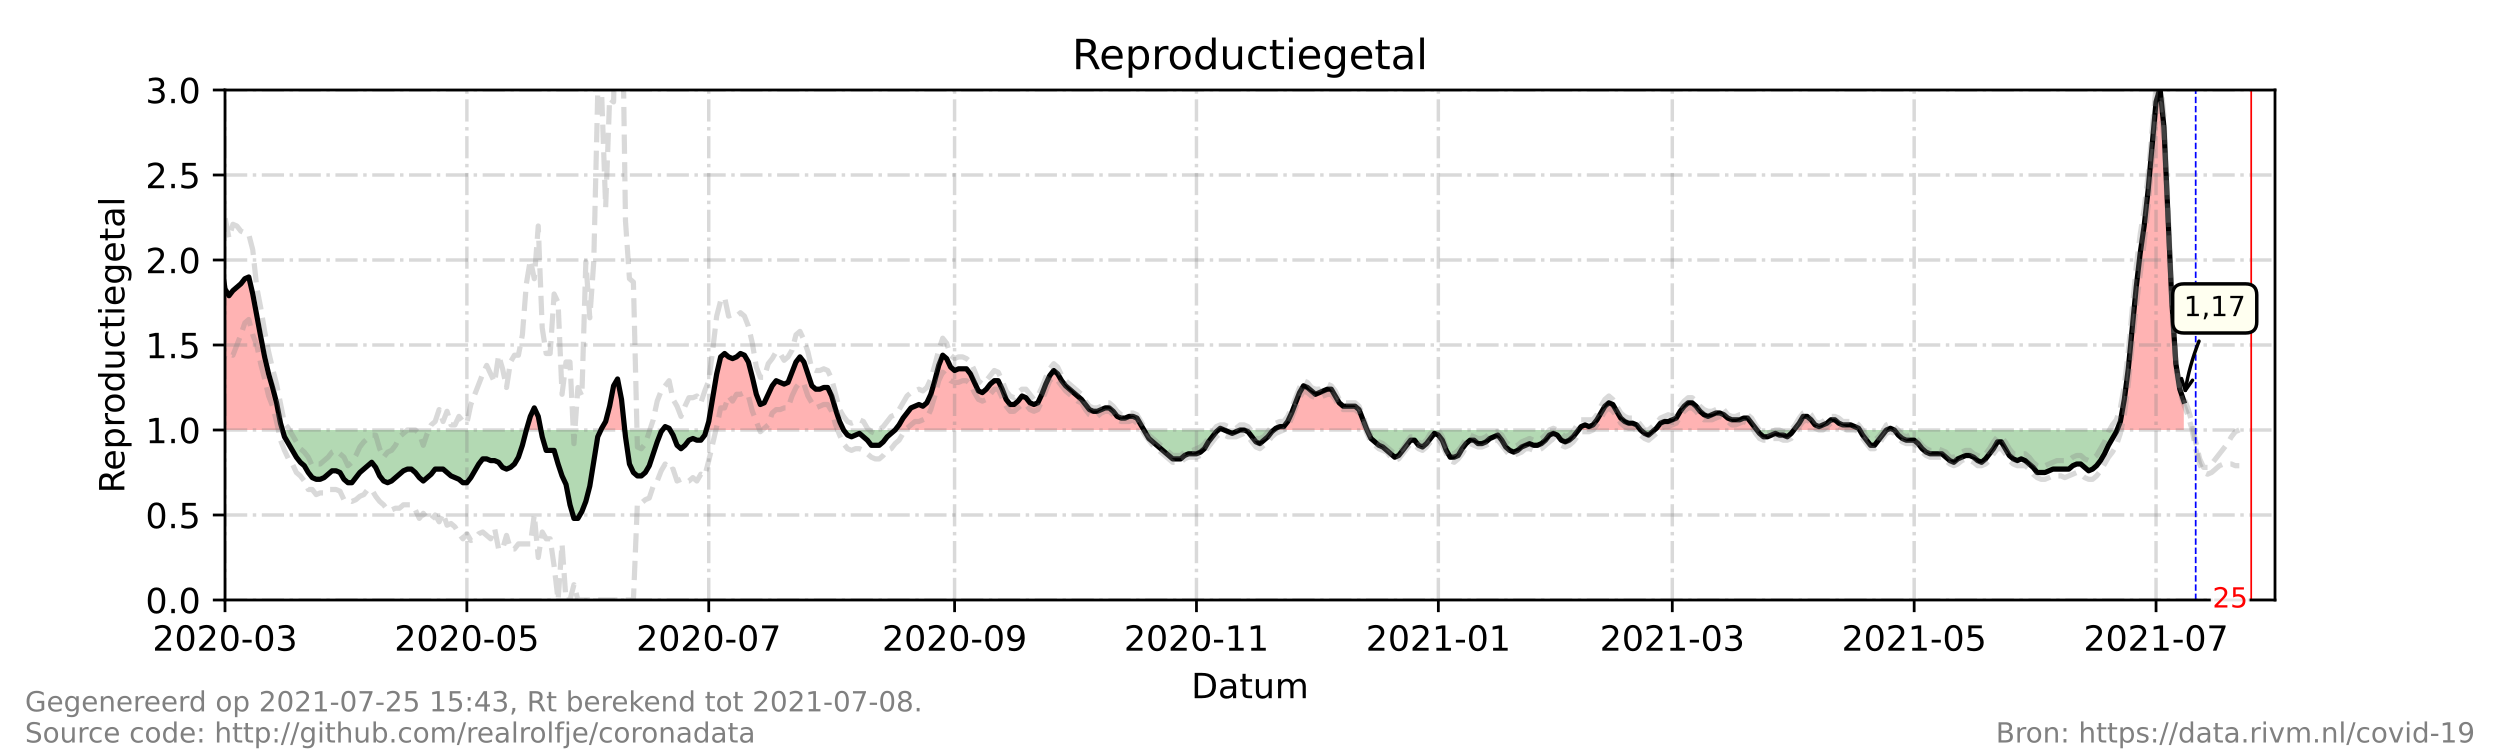 <?xml version="1.0" encoding="utf-8" standalone="no"?>
<!DOCTYPE svg PUBLIC "-//W3C//DTD SVG 1.1//EN"
  "http://www.w3.org/Graphics/SVG/1.1/DTD/svg11.dtd">
<!-- Created with matplotlib (https://matplotlib.org/) -->
<svg height="216pt" version="1.1" viewBox="0 0 720 216" width="720pt" xmlns="http://www.w3.org/2000/svg" xmlns:xlink="http://www.w3.org/1999/xlink">
 <defs>
  <style type="text/css">*{stroke-linecap:butt;stroke-linejoin:round;}</style>
 </defs>
 <g id="figure_1">
  <g id="patch_1">
   <path d="M 0 216 
L 720 216 
L 720 0 
L 0 0 
z
" style="fill:#ffffff;"/>
  </g>
  <g id="axes_1">
   <g id="patch_2">
    <path d="M 64.8 172.8 
L 655.2 172.8 
L 655.2 25.92 
L 64.8 25.92 
z
" style="fill:#ffffff;"/>
   </g>
   <g id="PolyCollection_1">
    <path clip-path="url(#p3aaccb2db3)" d="M 49.954 123.84 
L 49.954 123.84 
L 51.096 123.84 
L 52.238 123.84 
L 53.38 123.84 
L 54.522 123.84 
L 55.664 123.84 
L 56.806 123.84 
L 57.948 123.84 
L 59.09 123.84 
L 60.232 123.84 
L 61.374 123.84 
L 62.516 123.84 
L 63.658 123.84 
L 64.8 123.84 
L 65.942 123.84 
L 67.084 123.84 
L 68.226 123.84 
L 69.368 123.84 
L 70.51 123.84 
L 71.652 123.84 
L 72.794 123.84 
L 73.936 123.84 
L 75.078 123.84 
L 76.22 123.84 
L 77.362 123.84 
L 78.504 123.84 
L 79.646 123.84 
L 80.788 123.84 
L 81.359 123.84 
L 80.788 121.882 
L 79.646 116.006 
L 78.504 111.6 
L 77.362 107.683 
L 76.22 102.787 
L 75.078 96.912 
L 73.936 91.037 
L 72.794 84.672 
L 71.652 79.776 
L 70.51 80.266 
L 69.368 81.734 
L 68.226 82.714 
L 67.084 83.693 
L 65.942 85.162 
L 64.8 83.203 
L 63.658 75.37 
L 62.516 69.984 
L 61.374 71.942 
L 60.232 71.942 
L 59.09 67.536 
L 57.948 65.088 
L 56.806 66.067 
L 55.664 66.557 
L 54.522 73.411 
L 53.38 87.61 
L 52.238 94.954 
L 51.096 87.61 
L 49.954 78.307 
z
" style="fill:#ff0000;fill-opacity:0.3;"/>
    <path clip-path="url(#p3aaccb2db3)" d="M 151.59 123.84 
L 152.732 123.84 
L 153.874 123.84 
L 155.016 123.84 
L 155.777 123.84 
L 155.016 119.923 
L 153.874 117.475 
L 152.732 119.923 
z
" style="fill:#ff0000;fill-opacity:0.3;"/>
    <path clip-path="url(#p3aaccb2db3)" d="M 173.059 123.84 
L 173.287 123.84 
L 174.429 123.84 
L 175.571 123.84 
L 176.713 123.84 
L 177.855 123.84 
L 178.997 123.84 
L 179.932 123.84 
L 178.997 115.027 
L 177.855 109.152 
L 176.713 111.11 
L 175.571 116.986 
L 174.429 121.392 
L 173.287 123.35 
z
" style="fill:#ff0000;fill-opacity:0.3;"/>
    <path clip-path="url(#p3aaccb2db3)" d="M 190.798 123.84 
L 191.559 123.84 
L 192.701 123.84 
L 192.986 123.84 
L 192.701 123.35 
L 191.559 122.861 
z
" style="fill:#ff0000;fill-opacity:0.3;"/>
    <path clip-path="url(#p3aaccb2db3)" d="M 203.407 123.84 
L 204.121 123.84 
L 205.263 123.84 
L 206.405 123.84 
L 207.547 123.84 
L 208.689 123.84 
L 209.831 123.84 
L 210.973 123.84 
L 212.115 123.84 
L 213.256 123.84 
L 214.398 123.84 
L 215.54 123.84 
L 216.682 123.84 
L 217.824 123.84 
L 218.966 123.84 
L 220.108 123.84 
L 221.25 123.84 
L 222.392 123.84 
L 223.534 123.84 
L 224.676 123.84 
L 225.818 123.84 
L 226.96 123.84 
L 228.102 123.84 
L 229.244 123.84 
L 230.386 123.84 
L 231.528 123.84 
L 232.67 123.84 
L 233.812 123.84 
L 234.954 123.84 
L 236.096 123.84 
L 237.238 123.84 
L 238.38 123.84 
L 239.522 123.84 
L 240.664 123.84 
L 241.806 123.84 
L 242.948 123.84 
L 241.806 121.392 
L 240.664 117.965 
L 239.522 114.048 
L 238.38 111.6 
L 237.238 111.6 
L 236.096 112.09 
L 234.954 112.09 
L 233.812 111.11 
L 232.67 107.683 
L 231.528 104.256 
L 230.386 102.787 
L 229.244 104.256 
L 228.102 107.194 
L 226.96 110.131 
L 225.818 110.621 
L 224.676 110.131 
L 223.534 109.642 
L 222.392 111.11 
L 221.25 113.558 
L 220.108 116.006 
L 218.966 116.496 
L 217.824 113.558 
L 216.682 108.662 
L 215.54 104.256 
L 214.398 102.298 
L 213.256 101.808 
L 212.115 102.787 
L 210.973 103.277 
L 209.831 102.787 
L 208.689 101.808 
L 207.547 102.787 
L 206.405 107.683 
L 205.263 114.538 
L 204.121 121.392 
z
" style="fill:#ff0000;fill-opacity:0.3;"/>
    <path clip-path="url(#p3aaccb2db3)" d="M 257.793 123.84 
L 258.935 123.84 
L 260.077 123.84 
L 261.219 123.84 
L 262.361 123.84 
L 263.503 123.84 
L 264.645 123.84 
L 265.787 123.84 
L 266.929 123.84 
L 268.071 123.84 
L 269.213 123.84 
L 270.355 123.84 
L 271.497 123.84 
L 272.639 123.84 
L 273.781 123.84 
L 274.923 123.84 
L 276.065 123.84 
L 277.207 123.84 
L 278.349 123.84 
L 279.491 123.84 
L 280.633 123.84 
L 281.775 123.84 
L 282.917 123.84 
L 284.059 123.84 
L 285.201 123.84 
L 286.343 123.84 
L 287.485 123.84 
L 288.627 123.84 
L 289.769 123.84 
L 290.911 123.84 
L 292.053 123.84 
L 293.195 123.84 
L 294.337 123.84 
L 295.479 123.84 
L 296.621 123.84 
L 297.762 123.84 
L 298.904 123.84 
L 300.046 123.84 
L 301.188 123.84 
L 302.33 123.84 
L 303.472 123.84 
L 304.614 123.84 
L 305.756 123.84 
L 306.898 123.84 
L 308.04 123.84 
L 309.182 123.84 
L 310.324 123.84 
L 311.466 123.84 
L 312.608 123.84 
L 313.75 123.84 
L 314.892 123.84 
L 316.034 123.84 
L 317.176 123.84 
L 318.318 123.84 
L 319.46 123.84 
L 320.602 123.84 
L 321.744 123.84 
L 322.886 123.84 
L 324.028 123.84 
L 325.17 123.84 
L 326.312 123.84 
L 327.454 123.84 
L 328.596 123.84 
L 329.452 123.84 
L 328.596 122.371 
L 327.454 120.413 
L 326.312 119.923 
L 325.17 119.923 
L 324.028 120.413 
L 322.886 120.413 
L 321.744 119.923 
L 320.602 118.454 
L 319.46 117.475 
L 318.318 117.475 
L 317.176 117.965 
L 316.034 118.454 
L 314.892 118.454 
L 313.75 117.965 
L 312.608 116.496 
L 311.466 115.027 
L 310.324 114.048 
L 309.182 113.069 
L 308.04 112.09 
L 306.898 111.11 
L 305.756 109.642 
L 304.614 107.683 
L 303.472 106.704 
L 302.33 108.173 
L 301.188 110.621 
L 300.046 113.558 
L 298.904 116.006 
L 297.762 116.496 
L 296.621 116.006 
L 295.479 114.538 
L 294.337 114.048 
L 293.195 115.517 
L 292.053 116.496 
L 290.911 116.496 
L 289.769 115.027 
L 288.627 112.09 
L 287.485 109.642 
L 286.343 109.642 
L 285.201 110.621 
L 284.059 112.09 
L 282.917 113.069 
L 281.775 112.579 
L 280.633 110.131 
L 279.491 107.683 
L 278.349 106.214 
L 277.207 106.214 
L 276.065 106.214 
L 274.923 106.704 
L 273.781 105.725 
L 272.639 103.277 
L 271.497 102.298 
L 270.355 105.235 
L 269.213 109.642 
L 268.071 113.558 
L 266.929 116.006 
L 265.787 116.986 
L 264.645 116.496 
L 263.503 116.986 
L 262.361 117.475 
L 261.219 118.944 
L 260.077 120.413 
L 258.935 122.371 
z
" style="fill:#ff0000;fill-opacity:0.3;"/>
    <path clip-path="url(#p3aaccb2db3)" d="M 350.864 123.84 
L 351.435 123.84 
L 352.577 123.84 
L 351.435 123.35 
z
" style="fill:#ff0000;fill-opacity:0.3;"/>
    <path clip-path="url(#p3aaccb2db3)" d="M 366.852 123.84 
L 367.423 123.84 
L 368.565 123.84 
L 369.707 123.84 
L 370.849 123.84 
L 371.991 123.84 
L 373.133 123.84 
L 374.275 123.84 
L 375.417 123.84 
L 376.559 123.84 
L 377.701 123.84 
L 378.843 123.84 
L 379.985 123.84 
L 381.126 123.84 
L 382.268 123.84 
L 383.41 123.84 
L 384.552 123.84 
L 385.694 123.84 
L 386.836 123.84 
L 387.978 123.84 
L 389.12 123.84 
L 390.262 123.84 
L 391.404 123.84 
L 392.546 123.84 
L 393.688 123.84 
L 392.546 120.902 
L 391.404 117.965 
L 390.262 116.986 
L 389.12 116.986 
L 387.978 116.986 
L 386.836 116.986 
L 385.694 116.006 
L 384.552 114.048 
L 383.41 112.09 
L 382.268 112.09 
L 381.126 112.579 
L 379.985 113.069 
L 378.843 113.558 
L 377.701 112.579 
L 376.559 111.6 
L 375.417 111.11 
L 374.275 113.069 
L 373.133 116.006 
L 371.991 118.944 
L 370.849 121.392 
L 369.707 122.861 
L 368.565 122.861 
L 367.423 123.35 
z
" style="fill:#ff0000;fill-opacity:0.3;"/>
    <path clip-path="url(#p3aaccb2db3)" d="M 454.593 123.84 
L 455.355 123.84 
L 456.497 123.84 
L 457.639 123.84 
L 458.781 123.84 
L 459.923 123.84 
L 461.065 123.84 
L 462.207 123.84 
L 463.349 123.84 
L 464.491 123.84 
L 465.632 123.84 
L 466.774 123.84 
L 467.916 123.84 
L 469.058 123.84 
L 470.2 123.84 
L 471.342 123.84 
L 472.484 123.84 
L 471.342 122.371 
L 470.2 121.882 
L 469.058 121.882 
L 467.916 121.392 
L 466.774 120.413 
L 465.632 118.454 
L 464.491 116.496 
L 463.349 116.006 
L 462.207 116.986 
L 461.065 118.944 
L 459.923 120.902 
L 458.781 122.371 
L 457.639 122.861 
L 456.497 122.371 
L 455.355 122.861 
z
" style="fill:#ff0000;fill-opacity:0.3;"/>
    <path clip-path="url(#p3aaccb2db3)" d="M 476.481 123.84 
L 477.052 123.84 
L 478.194 123.84 
L 479.336 123.84 
L 480.478 123.84 
L 481.62 123.84 
L 482.762 123.84 
L 483.904 123.84 
L 485.046 123.84 
L 486.188 123.84 
L 487.33 123.84 
L 488.472 123.84 
L 489.614 123.84 
L 490.756 123.84 
L 491.898 123.84 
L 493.04 123.84 
L 494.182 123.84 
L 495.324 123.84 
L 496.466 123.84 
L 497.608 123.84 
L 498.75 123.84 
L 499.892 123.84 
L 501.034 123.84 
L 502.176 123.84 
L 503.318 123.84 
L 504.46 123.84 
L 505.602 123.84 
L 505.982 123.84 
L 505.602 123.35 
L 504.46 121.882 
L 503.318 120.413 
L 502.176 120.413 
L 501.034 120.902 
L 499.892 120.902 
L 498.75 120.902 
L 497.608 120.413 
L 496.466 119.434 
L 495.324 118.944 
L 494.182 118.944 
L 493.04 119.434 
L 491.898 119.923 
L 490.756 119.434 
L 489.614 118.454 
L 488.472 116.986 
L 487.33 116.006 
L 486.188 116.006 
L 485.046 116.986 
L 483.904 118.454 
L 482.762 120.413 
L 481.62 120.902 
L 480.478 121.392 
L 479.336 121.392 
L 478.194 121.882 
L 477.052 123.35 
z
" style="fill:#ff0000;fill-opacity:0.3;"/>
    <path clip-path="url(#p3aaccb2db3)" d="M 516.641 123.84 
L 517.021 123.84 
L 518.163 123.84 
L 519.305 123.84 
L 520.447 123.84 
L 521.589 123.84 
L 522.731 123.84 
L 523.873 123.84 
L 525.015 123.84 
L 526.157 123.84 
L 527.299 123.84 
L 528.441 123.84 
L 529.583 123.84 
L 530.725 123.84 
L 531.867 123.84 
L 533.009 123.84 
L 534.151 123.84 
L 535.293 123.84 
L 535.578 123.84 
L 535.293 123.35 
L 534.151 122.861 
L 533.009 122.371 
L 531.867 122.371 
L 530.725 122.371 
L 529.583 121.882 
L 528.441 120.902 
L 527.299 120.902 
L 526.157 121.882 
L 525.015 122.371 
L 523.873 122.861 
L 522.731 122.371 
L 521.589 120.902 
L 520.447 119.923 
L 519.305 119.923 
L 518.163 121.882 
L 517.021 123.35 
z
" style="fill:#ff0000;fill-opacity:0.3;"/>
    <path clip-path="url(#p3aaccb2db3)" d="M 543.287 123.84 
L 544.429 123.84 
L 545.571 123.84 
L 544.429 123.35 
z
" style="fill:#ff0000;fill-opacity:0.3;"/>
    <path clip-path="url(#p3aaccb2db3)" d="M 609.711 123.84 
L 610.663 123.84 
L 611.805 123.84 
L 612.947 123.84 
L 614.089 123.84 
L 615.231 123.84 
L 616.373 123.84 
L 617.515 123.84 
L 618.657 123.84 
L 619.799 123.84 
L 620.941 123.84 
L 622.083 123.84 
L 623.225 123.84 
L 624.367 123.84 
L 625.509 123.84 
L 626.651 123.84 
L 627.793 123.84 
L 628.935 123.84 
L 628.935 123.84 
L 628.935 115.517 
L 627.793 112.09 
L 626.651 104.746 
L 625.509 87.12 
L 624.367 61.171 
L 623.225 36.691 
L 622.083 25.43 
L 620.941 29.347 
L 619.799 41.587 
L 618.657 54.806 
L 617.515 65.088 
L 616.373 72.922 
L 615.231 82.714 
L 614.089 94.464 
L 612.947 106.214 
L 611.805 115.027 
L 610.663 121.392 
z
" style="fill:#ff0000;fill-opacity:0.3;"/>
   </g>
   <g id="PolyCollection_2">
    <path clip-path="url(#p3aaccb2db3)" d="M 81.359 123.84 
L 81.93 123.84 
L 83.072 123.84 
L 84.214 123.84 
L 85.356 123.84 
L 86.497 123.84 
L 87.639 123.84 
L 88.781 123.84 
L 89.923 123.84 
L 91.065 123.84 
L 92.207 123.84 
L 93.349 123.84 
L 94.491 123.84 
L 95.633 123.84 
L 96.775 123.84 
L 97.917 123.84 
L 99.059 123.84 
L 100.201 123.84 
L 101.343 123.84 
L 102.485 123.84 
L 103.627 123.84 
L 104.769 123.84 
L 105.911 123.84 
L 107.053 123.84 
L 108.195 123.84 
L 109.337 123.84 
L 110.479 123.84 
L 111.621 123.84 
L 112.763 123.84 
L 113.905 123.84 
L 115.047 123.84 
L 116.189 123.84 
L 117.331 123.84 
L 118.473 123.84 
L 119.615 123.84 
L 120.757 123.84 
L 121.899 123.84 
L 123.041 123.84 
L 124.183 123.84 
L 125.325 123.84 
L 126.467 123.84 
L 127.609 123.84 
L 128.75 123.84 
L 129.892 123.84 
L 131.034 123.84 
L 132.176 123.84 
L 133.318 123.84 
L 134.46 123.84 
L 135.602 123.84 
L 136.744 123.84 
L 137.886 123.84 
L 139.028 123.84 
L 140.17 123.84 
L 141.312 123.84 
L 142.454 123.84 
L 143.596 123.84 
L 144.738 123.84 
L 145.88 123.84 
L 147.022 123.84 
L 148.164 123.84 
L 149.306 123.84 
L 150.448 123.84 
L 151.59 123.84 
L 151.59 123.84 
L 151.59 123.84 
L 150.448 128.246 
L 149.306 131.674 
L 148.164 133.632 
L 147.022 134.611 
L 145.88 135.101 
L 144.738 134.611 
L 143.596 133.142 
L 142.454 132.653 
L 141.312 132.653 
L 140.17 132.163 
L 139.028 132.163 
L 137.886 133.632 
L 136.744 135.59 
L 135.602 137.549 
L 134.46 139.018 
L 133.318 139.018 
L 132.176 138.038 
L 131.034 137.549 
L 129.892 137.059 
L 128.75 136.08 
L 127.609 135.101 
L 126.467 135.101 
L 125.325 135.101 
L 124.183 136.57 
L 123.041 137.549 
L 121.899 138.528 
L 120.757 137.549 
L 119.615 136.08 
L 118.473 135.101 
L 117.331 135.101 
L 116.189 135.59 
L 115.047 136.57 
L 113.905 137.549 
L 112.763 138.528 
L 111.621 139.018 
L 110.479 138.528 
L 109.337 137.059 
L 108.195 134.611 
L 107.053 133.142 
L 105.911 134.122 
L 104.769 135.101 
L 103.627 136.08 
L 102.485 137.549 
L 101.343 139.018 
L 100.201 139.018 
L 99.059 138.038 
L 97.917 136.08 
L 96.775 135.59 
L 95.633 135.59 
L 94.491 136.57 
L 93.349 137.549 
L 92.207 138.038 
L 91.065 138.038 
L 89.923 137.549 
L 88.781 136.08 
L 87.639 134.122 
L 86.497 133.142 
L 85.356 131.674 
L 84.214 129.715 
L 83.072 127.757 
L 81.93 125.798 
z
" style="fill:#008000;fill-opacity:0.3;"/>
    <path clip-path="url(#p3aaccb2db3)" d="M 155.777 123.84 
L 156.158 123.84 
L 157.3 123.84 
L 158.442 123.84 
L 159.584 123.84 
L 160.726 123.84 
L 161.868 123.84 
L 163.01 123.84 
L 164.152 123.84 
L 165.294 123.84 
L 166.436 123.84 
L 167.578 123.84 
L 168.72 123.84 
L 169.862 123.84 
L 171.003 123.84 
L 172.145 123.84 
L 173.059 123.84 
L 172.145 125.798 
L 171.003 132.653 
L 169.862 139.997 
L 168.72 144.403 
L 167.578 147.341 
L 166.436 149.299 
L 165.294 149.299 
L 164.152 145.382 
L 163.01 139.507 
L 161.868 137.059 
L 160.726 133.632 
L 159.584 129.715 
L 158.442 129.715 
L 157.3 129.715 
L 156.158 125.798 
z
" style="fill:#008000;fill-opacity:0.3;"/>
    <path clip-path="url(#p3aaccb2db3)" d="M 179.932 123.84 
L 180.139 123.84 
L 181.281 123.84 
L 182.423 123.84 
L 183.565 123.84 
L 184.707 123.84 
L 185.849 123.84 
L 186.991 123.84 
L 188.133 123.84 
L 189.275 123.84 
L 190.417 123.84 
L 190.798 123.84 
L 190.417 124.33 
L 189.275 127.267 
L 188.133 130.694 
L 186.991 134.122 
L 185.849 136.08 
L 184.707 137.059 
L 183.565 137.059 
L 182.423 136.08 
L 181.281 133.632 
L 180.139 125.798 
z
" style="fill:#008000;fill-opacity:0.3;"/>
    <path clip-path="url(#p3aaccb2db3)" d="M 192.986 123.84 
L 193.843 123.84 
L 194.985 123.84 
L 196.127 123.84 
L 197.269 123.84 
L 198.411 123.84 
L 199.553 123.84 
L 200.695 123.84 
L 201.837 123.84 
L 202.979 123.84 
L 203.407 123.84 
L 202.979 125.309 
L 201.837 126.778 
L 200.695 126.778 
L 199.553 126.288 
L 198.411 126.778 
L 197.269 128.246 
L 196.127 129.226 
L 194.985 128.246 
L 193.843 125.309 
z
" style="fill:#008000;fill-opacity:0.3;"/>
    <path clip-path="url(#p3aaccb2db3)" d="M 242.948 123.84 
L 242.948 123.84 
L 244.09 123.84 
L 245.232 123.84 
L 246.374 123.84 
L 247.516 123.84 
L 248.658 123.84 
L 249.8 123.84 
L 250.942 123.84 
L 252.084 123.84 
L 253.226 123.84 
L 254.368 123.84 
L 255.509 123.84 
L 256.651 123.84 
L 257.793 123.84 
L 257.793 123.84 
L 257.793 123.84 
L 256.651 124.819 
L 255.509 125.798 
L 254.368 127.267 
L 253.226 128.246 
L 252.084 128.246 
L 250.942 128.246 
L 249.8 126.778 
L 248.658 125.798 
L 247.516 124.819 
L 246.374 125.309 
L 245.232 125.798 
L 244.09 125.309 
L 242.948 123.84 
z
" style="fill:#008000;fill-opacity:0.3;"/>
    <path clip-path="url(#p3aaccb2db3)" d="M 329.452 123.84 
L 329.738 123.84 
L 330.88 123.84 
L 332.022 123.84 
L 333.164 123.84 
L 334.306 123.84 
L 335.448 123.84 
L 336.59 123.84 
L 337.732 123.84 
L 338.874 123.84 
L 340.015 123.84 
L 341.157 123.84 
L 342.299 123.84 
L 343.441 123.84 
L 344.583 123.84 
L 345.725 123.84 
L 346.867 123.84 
L 348.009 123.84 
L 349.151 123.84 
L 350.293 123.84 
L 350.864 123.84 
L 350.293 124.33 
L 349.151 125.798 
L 348.009 127.267 
L 346.867 129.226 
L 345.725 130.205 
L 344.583 130.694 
L 343.441 130.694 
L 342.299 130.694 
L 341.157 131.184 
L 340.015 132.163 
L 338.874 132.163 
L 337.732 132.163 
L 336.59 131.184 
L 335.448 130.205 
L 334.306 129.226 
L 333.164 128.246 
L 332.022 127.267 
L 330.88 126.288 
L 329.738 124.33 
z
" style="fill:#008000;fill-opacity:0.3;"/>
    <path clip-path="url(#p3aaccb2db3)" d="M 352.577 123.84 
L 352.577 123.84 
L 353.719 123.84 
L 354.861 123.84 
L 356.003 123.84 
L 357.145 123.84 
L 358.287 123.84 
L 359.429 123.84 
L 360.571 123.84 
L 361.713 123.84 
L 362.855 123.84 
L 363.997 123.84 
L 365.139 123.84 
L 366.281 123.84 
L 366.852 123.84 
L 366.281 124.33 
L 365.139 125.798 
L 363.997 126.778 
L 362.855 127.757 
L 361.713 127.267 
L 360.571 125.798 
L 359.429 124.33 
L 358.287 123.84 
L 357.145 123.84 
L 356.003 124.33 
L 354.861 124.819 
L 353.719 124.33 
L 352.577 123.84 
z
" style="fill:#008000;fill-opacity:0.3;"/>
    <path clip-path="url(#p3aaccb2db3)" d="M 393.688 123.84 
L 393.688 123.84 
L 394.83 123.84 
L 395.972 123.84 
L 397.114 123.84 
L 398.256 123.84 
L 399.398 123.84 
L 400.54 123.84 
L 401.682 123.84 
L 402.824 123.84 
L 403.966 123.84 
L 405.108 123.84 
L 406.25 123.84 
L 407.392 123.84 
L 408.534 123.84 
L 409.676 123.84 
L 410.818 123.84 
L 411.96 123.84 
L 413.102 123.84 
L 414.244 123.84 
L 415.386 123.84 
L 416.528 123.84 
L 417.67 123.84 
L 418.812 123.84 
L 419.954 123.84 
L 421.096 123.84 
L 422.238 123.84 
L 423.379 123.84 
L 424.521 123.84 
L 425.663 123.84 
L 426.805 123.84 
L 427.947 123.84 
L 429.089 123.84 
L 430.231 123.84 
L 431.373 123.84 
L 432.515 123.84 
L 433.657 123.84 
L 434.799 123.84 
L 435.941 123.84 
L 437.083 123.84 
L 438.225 123.84 
L 439.367 123.84 
L 440.509 123.84 
L 441.651 123.84 
L 442.793 123.84 
L 443.935 123.84 
L 445.077 123.84 
L 446.219 123.84 
L 447.361 123.84 
L 448.503 123.84 
L 449.645 123.84 
L 450.787 123.84 
L 451.929 123.84 
L 453.071 123.84 
L 454.213 123.84 
L 454.593 123.84 
L 454.213 124.33 
L 453.071 125.798 
L 451.929 126.778 
L 450.787 127.267 
L 449.645 126.778 
L 448.503 125.309 
L 447.361 124.819 
L 446.219 125.309 
L 445.077 126.778 
L 443.935 127.757 
L 442.793 128.246 
L 441.651 128.246 
L 440.509 127.757 
L 439.367 128.246 
L 438.225 128.736 
L 437.083 129.715 
L 435.941 130.205 
L 434.799 129.715 
L 433.657 128.736 
L 432.515 126.778 
L 431.373 125.309 
L 430.231 125.798 
L 429.089 126.288 
L 427.947 127.267 
L 426.805 127.757 
L 425.663 127.757 
L 424.521 126.778 
L 423.379 126.778 
L 422.238 127.757 
L 421.096 129.226 
L 419.954 131.184 
L 418.812 131.674 
L 417.67 131.674 
L 416.528 129.715 
L 415.386 126.778 
L 414.244 125.309 
L 413.102 124.819 
L 411.96 126.288 
L 410.818 127.757 
L 409.676 128.736 
L 408.534 128.246 
L 407.392 126.778 
L 406.25 126.778 
L 405.108 128.246 
L 403.966 129.715 
L 402.824 131.184 
L 401.682 131.674 
L 400.54 130.694 
L 399.398 129.715 
L 398.256 128.736 
L 397.114 128.246 
L 395.972 127.267 
L 394.83 126.288 
L 393.688 123.84 
z
" style="fill:#008000;fill-opacity:0.3;"/>
    <path clip-path="url(#p3aaccb2db3)" d="M 472.484 123.84 
L 472.484 123.84 
L 473.626 123.84 
L 474.768 123.84 
L 475.91 123.84 
L 476.481 123.84 
L 475.91 124.33 
L 474.768 125.309 
L 473.626 124.819 
L 472.484 123.84 
z
" style="fill:#008000;fill-opacity:0.3;"/>
    <path clip-path="url(#p3aaccb2db3)" d="M 505.982 123.84 
L 506.744 123.84 
L 507.885 123.84 
L 509.027 123.84 
L 510.169 123.84 
L 511.311 123.84 
L 512.453 123.84 
L 513.595 123.84 
L 514.737 123.84 
L 515.879 123.84 
L 516.641 123.84 
L 515.879 124.819 
L 514.737 125.798 
L 513.595 125.309 
L 512.453 125.309 
L 511.311 124.819 
L 510.169 125.309 
L 509.027 125.798 
L 507.885 125.798 
L 506.744 124.819 
z
" style="fill:#008000;fill-opacity:0.3;"/>
    <path clip-path="url(#p3aaccb2db3)" d="M 535.578 123.84 
L 536.435 123.84 
L 537.577 123.84 
L 538.719 123.84 
L 539.861 123.84 
L 541.003 123.84 
L 542.145 123.84 
L 543.287 123.84 
L 543.287 123.84 
L 543.287 123.84 
L 542.145 125.309 
L 541.003 126.778 
L 539.861 128.246 
L 538.719 128.246 
L 537.577 126.778 
L 536.435 125.309 
z
" style="fill:#008000;fill-opacity:0.3;"/>
    <path clip-path="url(#p3aaccb2db3)" d="M 545.571 123.84 
L 545.571 123.84 
L 546.713 123.84 
L 547.855 123.84 
L 548.997 123.84 
L 550.138 123.84 
L 551.28 123.84 
L 552.422 123.84 
L 553.564 123.84 
L 554.706 123.84 
L 555.848 123.84 
L 556.99 123.84 
L 558.132 123.84 
L 559.274 123.84 
L 560.416 123.84 
L 561.558 123.84 
L 562.7 123.84 
L 563.842 123.84 
L 564.984 123.84 
L 566.126 123.84 
L 567.268 123.84 
L 568.41 123.84 
L 569.552 123.84 
L 570.694 123.84 
L 571.836 123.84 
L 572.978 123.84 
L 574.12 123.84 
L 575.262 123.84 
L 576.404 123.84 
L 577.546 123.84 
L 578.688 123.84 
L 579.83 123.84 
L 580.972 123.84 
L 582.114 123.84 
L 583.256 123.84 
L 584.398 123.84 
L 585.54 123.84 
L 586.682 123.84 
L 587.824 123.84 
L 588.966 123.84 
L 590.108 123.84 
L 591.25 123.84 
L 592.391 123.84 
L 593.533 123.84 
L 594.675 123.84 
L 595.817 123.84 
L 596.959 123.84 
L 598.101 123.84 
L 599.243 123.84 
L 600.385 123.84 
L 601.527 123.84 
L 602.669 123.84 
L 603.811 123.84 
L 604.953 123.84 
L 606.095 123.84 
L 607.237 123.84 
L 608.379 123.84 
L 609.521 123.84 
L 609.711 123.84 
L 609.521 124.33 
L 608.379 126.288 
L 607.237 128.246 
L 606.095 130.694 
L 604.953 132.653 
L 603.811 134.122 
L 602.669 135.101 
L 601.527 135.59 
L 600.385 134.611 
L 599.243 133.632 
L 598.101 133.632 
L 596.959 134.122 
L 595.817 135.101 
L 594.675 135.101 
L 593.533 135.101 
L 592.391 135.101 
L 591.25 135.101 
L 590.108 135.59 
L 588.966 136.08 
L 587.824 136.08 
L 586.682 136.08 
L 585.54 134.611 
L 584.398 133.632 
L 583.256 132.653 
L 582.114 132.163 
L 580.972 132.653 
L 579.83 132.163 
L 578.688 131.184 
L 577.546 129.226 
L 576.404 127.267 
L 575.262 127.267 
L 574.12 129.226 
L 572.978 130.694 
L 571.836 132.163 
L 570.694 133.142 
L 569.552 132.653 
L 568.41 131.674 
L 567.268 131.184 
L 566.126 131.184 
L 564.984 131.674 
L 563.842 132.163 
L 562.7 133.142 
L 561.558 132.653 
L 560.416 131.674 
L 559.274 130.694 
L 558.132 130.694 
L 556.99 130.694 
L 555.848 130.694 
L 554.706 130.205 
L 553.564 129.226 
L 552.422 127.757 
L 551.28 126.778 
L 550.138 126.778 
L 548.997 126.778 
L 547.855 126.288 
L 546.713 125.309 
L 545.571 123.84 
z
" style="fill:#008000;fill-opacity:0.3;"/>
   </g>
   <g id="matplotlib.axis_1">
    <g id="xtick_1">
     <g id="line2d_1">
      <path clip-path="url(#p3aaccb2db3)" d="M 64.8 172.8 
L 64.8 25.92 
" style="fill:none;stroke:#808080;stroke-dasharray:6.4,1.6,1,1.6;stroke-dashoffset:0;stroke-opacity:0.3;"/>
     </g>
     <g id="line2d_2">
      <defs>
       <path d="M 0 0 
L 0 3.5 
" id="mc3c2800583" style="stroke:#000000;stroke-width:0.8;"/>
      </defs>
      <g>
       <use style="stroke:#000000;stroke-width:0.8;" x="64.8" xlink:href="#mc3c2800583" y="172.8"/>
      </g>
     </g>
     <g id="text_1">
      <!-- 2020-03 -->
      <g transform="translate(43.909 187.398)scale(0.1 -0.1)">
       <defs>
        <path d="M 19.188 8.297 
L 53.609 8.297 
L 53.609 0 
L 7.328 0 
L 7.328 8.297 
Q 12.938 14.109 22.625 23.891 
Q 32.328 33.688 34.812 36.531 
Q 39.547 41.844 41.422 45.531 
Q 43.312 49.219 43.312 52.781 
Q 43.312 58.594 39.234 62.25 
Q 35.156 65.922 28.609 65.922 
Q 23.969 65.922 18.812 64.312 
Q 13.672 62.703 7.812 59.422 
L 7.812 69.391 
Q 13.766 71.781 18.938 73 
Q 24.125 74.219 28.422 74.219 
Q 39.75 74.219 46.484 68.547 
Q 53.219 62.891 53.219 53.422 
Q 53.219 48.922 51.531 44.891 
Q 49.859 40.875 45.406 35.406 
Q 44.188 33.984 37.641 27.219 
Q 31.109 20.453 19.188 8.297 
z
" id="DejaVuSans-50"/>
        <path d="M 31.781 66.406 
Q 24.172 66.406 20.328 58.906 
Q 16.5 51.422 16.5 36.375 
Q 16.5 21.391 20.328 13.891 
Q 24.172 6.391 31.781 6.391 
Q 39.453 6.391 43.281 13.891 
Q 47.125 21.391 47.125 36.375 
Q 47.125 51.422 43.281 58.906 
Q 39.453 66.406 31.781 66.406 
z
M 31.781 74.219 
Q 44.047 74.219 50.516 64.516 
Q 56.984 54.828 56.984 36.375 
Q 56.984 17.969 50.516 8.266 
Q 44.047 -1.422 31.781 -1.422 
Q 19.531 -1.422 13.062 8.266 
Q 6.594 17.969 6.594 36.375 
Q 6.594 54.828 13.062 64.516 
Q 19.531 74.219 31.781 74.219 
z
" id="DejaVuSans-48"/>
        <path d="M 4.891 31.391 
L 31.203 31.391 
L 31.203 23.391 
L 4.891 23.391 
z
" id="DejaVuSans-45"/>
        <path d="M 40.578 39.312 
Q 47.656 37.797 51.625 33 
Q 55.609 28.219 55.609 21.188 
Q 55.609 10.406 48.188 4.484 
Q 40.766 -1.422 27.094 -1.422 
Q 22.516 -1.422 17.656 -0.516 
Q 12.797 0.391 7.625 2.203 
L 7.625 11.719 
Q 11.719 9.328 16.594 8.109 
Q 21.484 6.891 26.812 6.891 
Q 36.078 6.891 40.938 10.547 
Q 45.797 14.203 45.797 21.188 
Q 45.797 27.641 41.281 31.266 
Q 36.766 34.906 28.719 34.906 
L 20.219 34.906 
L 20.219 43.016 
L 29.109 43.016 
Q 36.375 43.016 40.234 45.922 
Q 44.094 48.828 44.094 54.297 
Q 44.094 59.906 40.109 62.906 
Q 36.141 65.922 28.719 65.922 
Q 24.656 65.922 20.016 65.031 
Q 15.375 64.156 9.812 62.312 
L 9.812 71.094 
Q 15.438 72.656 20.344 73.438 
Q 25.25 74.219 29.594 74.219 
Q 40.828 74.219 47.359 69.109 
Q 53.906 64.016 53.906 55.328 
Q 53.906 49.266 50.438 45.094 
Q 46.969 40.922 40.578 39.312 
z
" id="DejaVuSans-51"/>
       </defs>
       <use xlink:href="#DejaVuSans-50"/>
       <use x="63.623" xlink:href="#DejaVuSans-48"/>
       <use x="127.246" xlink:href="#DejaVuSans-50"/>
       <use x="190.869" xlink:href="#DejaVuSans-48"/>
       <use x="254.492" xlink:href="#DejaVuSans-45"/>
       <use x="290.576" xlink:href="#DejaVuSans-48"/>
       <use x="354.199" xlink:href="#DejaVuSans-51"/>
      </g>
     </g>
    </g>
    <g id="xtick_2">
     <g id="line2d_3">
      <path clip-path="url(#p3aaccb2db3)" d="M 134.46 172.8 
L 134.46 25.92 
" style="fill:none;stroke:#808080;stroke-dasharray:6.4,1.6,1,1.6;stroke-dashoffset:0;stroke-opacity:0.3;"/>
     </g>
     <g id="line2d_4">
      <g>
       <use style="stroke:#000000;stroke-width:0.8;" x="134.46" xlink:href="#mc3c2800583" y="172.8"/>
      </g>
     </g>
     <g id="text_2">
      <!-- 2020-05 -->
      <g transform="translate(113.569 187.398)scale(0.1 -0.1)">
       <defs>
        <path d="M 10.797 72.906 
L 49.516 72.906 
L 49.516 64.594 
L 19.828 64.594 
L 19.828 46.734 
Q 21.969 47.469 24.109 47.828 
Q 26.266 48.188 28.422 48.188 
Q 40.625 48.188 47.75 41.5 
Q 54.891 34.812 54.891 23.391 
Q 54.891 11.625 47.562 5.094 
Q 40.234 -1.422 26.906 -1.422 
Q 22.312 -1.422 17.547 -0.641 
Q 12.797 0.141 7.719 1.703 
L 7.719 11.625 
Q 12.109 9.234 16.797 8.062 
Q 21.484 6.891 26.703 6.891 
Q 35.156 6.891 40.078 11.328 
Q 45.016 15.766 45.016 23.391 
Q 45.016 31 40.078 35.438 
Q 35.156 39.891 26.703 39.891 
Q 22.75 39.891 18.812 39.016 
Q 14.891 38.141 10.797 36.281 
z
" id="DejaVuSans-53"/>
       </defs>
       <use xlink:href="#DejaVuSans-50"/>
       <use x="63.623" xlink:href="#DejaVuSans-48"/>
       <use x="127.246" xlink:href="#DejaVuSans-50"/>
       <use x="190.869" xlink:href="#DejaVuSans-48"/>
       <use x="254.492" xlink:href="#DejaVuSans-45"/>
       <use x="290.576" xlink:href="#DejaVuSans-48"/>
       <use x="354.199" xlink:href="#DejaVuSans-53"/>
      </g>
     </g>
    </g>
    <g id="xtick_3">
     <g id="line2d_5">
      <path clip-path="url(#p3aaccb2db3)" d="M 204.121 172.8 
L 204.121 25.92 
" style="fill:none;stroke:#808080;stroke-dasharray:6.4,1.6,1,1.6;stroke-dashoffset:0;stroke-opacity:0.3;"/>
     </g>
     <g id="line2d_6">
      <g>
       <use style="stroke:#000000;stroke-width:0.8;" x="204.121" xlink:href="#mc3c2800583" y="172.8"/>
      </g>
     </g>
     <g id="text_3">
      <!-- 2020-07 -->
      <g transform="translate(183.229 187.398)scale(0.1 -0.1)">
       <defs>
        <path d="M 8.203 72.906 
L 55.078 72.906 
L 55.078 68.703 
L 28.609 0 
L 18.312 0 
L 43.219 64.594 
L 8.203 64.594 
z
" id="DejaVuSans-55"/>
       </defs>
       <use xlink:href="#DejaVuSans-50"/>
       <use x="63.623" xlink:href="#DejaVuSans-48"/>
       <use x="127.246" xlink:href="#DejaVuSans-50"/>
       <use x="190.869" xlink:href="#DejaVuSans-48"/>
       <use x="254.492" xlink:href="#DejaVuSans-45"/>
       <use x="290.576" xlink:href="#DejaVuSans-48"/>
       <use x="354.199" xlink:href="#DejaVuSans-55"/>
      </g>
     </g>
    </g>
    <g id="xtick_4">
     <g id="line2d_7">
      <path clip-path="url(#p3aaccb2db3)" d="M 274.923 172.8 
L 274.923 25.92 
" style="fill:none;stroke:#808080;stroke-dasharray:6.4,1.6,1,1.6;stroke-dashoffset:0;stroke-opacity:0.3;"/>
     </g>
     <g id="line2d_8">
      <g>
       <use style="stroke:#000000;stroke-width:0.8;" x="274.923" xlink:href="#mc3c2800583" y="172.8"/>
      </g>
     </g>
     <g id="text_4">
      <!-- 2020-09 -->
      <g transform="translate(254.032 187.398)scale(0.1 -0.1)">
       <defs>
        <path d="M 10.984 1.516 
L 10.984 10.5 
Q 14.703 8.734 18.5 7.812 
Q 22.312 6.891 25.984 6.891 
Q 35.75 6.891 40.891 13.453 
Q 46.047 20.016 46.781 33.406 
Q 43.953 29.203 39.594 26.953 
Q 35.25 24.703 29.984 24.703 
Q 19.047 24.703 12.672 31.312 
Q 6.297 37.938 6.297 49.422 
Q 6.297 60.641 12.938 67.422 
Q 19.578 74.219 30.609 74.219 
Q 43.266 74.219 49.922 64.516 
Q 56.594 54.828 56.594 36.375 
Q 56.594 19.141 48.406 8.859 
Q 40.234 -1.422 26.422 -1.422 
Q 22.703 -1.422 18.891 -0.688 
Q 15.094 0.047 10.984 1.516 
z
M 30.609 32.422 
Q 37.25 32.422 41.125 36.953 
Q 45.016 41.5 45.016 49.422 
Q 45.016 57.281 41.125 61.844 
Q 37.25 66.406 30.609 66.406 
Q 23.969 66.406 20.094 61.844 
Q 16.219 57.281 16.219 49.422 
Q 16.219 41.5 20.094 36.953 
Q 23.969 32.422 30.609 32.422 
z
" id="DejaVuSans-57"/>
       </defs>
       <use xlink:href="#DejaVuSans-50"/>
       <use x="63.623" xlink:href="#DejaVuSans-48"/>
       <use x="127.246" xlink:href="#DejaVuSans-50"/>
       <use x="190.869" xlink:href="#DejaVuSans-48"/>
       <use x="254.492" xlink:href="#DejaVuSans-45"/>
       <use x="290.576" xlink:href="#DejaVuSans-48"/>
       <use x="354.199" xlink:href="#DejaVuSans-57"/>
      </g>
     </g>
    </g>
    <g id="xtick_5">
     <g id="line2d_9">
      <path clip-path="url(#p3aaccb2db3)" d="M 344.583 172.8 
L 344.583 25.92 
" style="fill:none;stroke:#808080;stroke-dasharray:6.4,1.6,1,1.6;stroke-dashoffset:0;stroke-opacity:0.3;"/>
     </g>
     <g id="line2d_10">
      <g>
       <use style="stroke:#000000;stroke-width:0.8;" x="344.583" xlink:href="#mc3c2800583" y="172.8"/>
      </g>
     </g>
     <g id="text_5">
      <!-- 2020-11 -->
      <g transform="translate(323.692 187.398)scale(0.1 -0.1)">
       <defs>
        <path d="M 12.406 8.297 
L 28.516 8.297 
L 28.516 63.922 
L 10.984 60.406 
L 10.984 69.391 
L 28.422 72.906 
L 38.281 72.906 
L 38.281 8.297 
L 54.391 8.297 
L 54.391 0 
L 12.406 0 
z
" id="DejaVuSans-49"/>
       </defs>
       <use xlink:href="#DejaVuSans-50"/>
       <use x="63.623" xlink:href="#DejaVuSans-48"/>
       <use x="127.246" xlink:href="#DejaVuSans-50"/>
       <use x="190.869" xlink:href="#DejaVuSans-48"/>
       <use x="254.492" xlink:href="#DejaVuSans-45"/>
       <use x="290.576" xlink:href="#DejaVuSans-49"/>
       <use x="354.199" xlink:href="#DejaVuSans-49"/>
      </g>
     </g>
    </g>
    <g id="xtick_6">
     <g id="line2d_11">
      <path clip-path="url(#p3aaccb2db3)" d="M 414.244 172.8 
L 414.244 25.92 
" style="fill:none;stroke:#808080;stroke-dasharray:6.4,1.6,1,1.6;stroke-dashoffset:0;stroke-opacity:0.3;"/>
     </g>
     <g id="line2d_12">
      <g>
       <use style="stroke:#000000;stroke-width:0.8;" x="414.244" xlink:href="#mc3c2800583" y="172.8"/>
      </g>
     </g>
     <g id="text_6">
      <!-- 2021-01 -->
      <g transform="translate(393.352 187.398)scale(0.1 -0.1)">
       <use xlink:href="#DejaVuSans-50"/>
       <use x="63.623" xlink:href="#DejaVuSans-48"/>
       <use x="127.246" xlink:href="#DejaVuSans-50"/>
       <use x="190.869" xlink:href="#DejaVuSans-49"/>
       <use x="254.492" xlink:href="#DejaVuSans-45"/>
       <use x="290.576" xlink:href="#DejaVuSans-48"/>
       <use x="354.199" xlink:href="#DejaVuSans-49"/>
      </g>
     </g>
    </g>
    <g id="xtick_7">
     <g id="line2d_13">
      <path clip-path="url(#p3aaccb2db3)" d="M 481.62 172.8 
L 481.62 25.92 
" style="fill:none;stroke:#808080;stroke-dasharray:6.4,1.6,1,1.6;stroke-dashoffset:0;stroke-opacity:0.3;"/>
     </g>
     <g id="line2d_14">
      <g>
       <use style="stroke:#000000;stroke-width:0.8;" x="481.62" xlink:href="#mc3c2800583" y="172.8"/>
      </g>
     </g>
     <g id="text_7">
      <!-- 2021-03 -->
      <g transform="translate(460.729 187.398)scale(0.1 -0.1)">
       <use xlink:href="#DejaVuSans-50"/>
       <use x="63.623" xlink:href="#DejaVuSans-48"/>
       <use x="127.246" xlink:href="#DejaVuSans-50"/>
       <use x="190.869" xlink:href="#DejaVuSans-49"/>
       <use x="254.492" xlink:href="#DejaVuSans-45"/>
       <use x="290.576" xlink:href="#DejaVuSans-48"/>
       <use x="354.199" xlink:href="#DejaVuSans-51"/>
      </g>
     </g>
    </g>
    <g id="xtick_8">
     <g id="line2d_15">
      <path clip-path="url(#p3aaccb2db3)" d="M 551.28 172.8 
L 551.28 25.92 
" style="fill:none;stroke:#808080;stroke-dasharray:6.4,1.6,1,1.6;stroke-dashoffset:0;stroke-opacity:0.3;"/>
     </g>
     <g id="line2d_16">
      <g>
       <use style="stroke:#000000;stroke-width:0.8;" x="551.28" xlink:href="#mc3c2800583" y="172.8"/>
      </g>
     </g>
     <g id="text_8">
      <!-- 2021-05 -->
      <g transform="translate(530.389 187.398)scale(0.1 -0.1)">
       <use xlink:href="#DejaVuSans-50"/>
       <use x="63.623" xlink:href="#DejaVuSans-48"/>
       <use x="127.246" xlink:href="#DejaVuSans-50"/>
       <use x="190.869" xlink:href="#DejaVuSans-49"/>
       <use x="254.492" xlink:href="#DejaVuSans-45"/>
       <use x="290.576" xlink:href="#DejaVuSans-48"/>
       <use x="354.199" xlink:href="#DejaVuSans-53"/>
      </g>
     </g>
    </g>
    <g id="xtick_9">
     <g id="line2d_17">
      <path clip-path="url(#p3aaccb2db3)" d="M 620.941 172.8 
L 620.941 25.92 
" style="fill:none;stroke:#808080;stroke-dasharray:6.4,1.6,1,1.6;stroke-dashoffset:0;stroke-opacity:0.3;"/>
     </g>
     <g id="line2d_18">
      <g>
       <use style="stroke:#000000;stroke-width:0.8;" x="620.941" xlink:href="#mc3c2800583" y="172.8"/>
      </g>
     </g>
     <g id="text_9">
      <!-- 2021-07 -->
      <g transform="translate(600.049 187.398)scale(0.1 -0.1)">
       <use xlink:href="#DejaVuSans-50"/>
       <use x="63.623" xlink:href="#DejaVuSans-48"/>
       <use x="127.246" xlink:href="#DejaVuSans-50"/>
       <use x="190.869" xlink:href="#DejaVuSans-49"/>
       <use x="254.492" xlink:href="#DejaVuSans-45"/>
       <use x="290.576" xlink:href="#DejaVuSans-48"/>
       <use x="354.199" xlink:href="#DejaVuSans-55"/>
      </g>
     </g>
    </g>
    <g id="text_10">
     <!-- Datum -->
     <g transform="translate(343.087 201.077)scale(0.1 -0.1)">
      <defs>
       <path d="M 19.672 64.797 
L 19.672 8.109 
L 31.594 8.109 
Q 46.688 8.109 53.688 14.938 
Q 60.688 21.781 60.688 36.531 
Q 60.688 51.172 53.688 57.984 
Q 46.688 64.797 31.594 64.797 
z
M 9.812 72.906 
L 30.078 72.906 
Q 51.266 72.906 61.172 64.094 
Q 71.094 55.281 71.094 36.531 
Q 71.094 17.672 61.125 8.828 
Q 51.172 0 30.078 0 
L 9.812 0 
z
" id="DejaVuSans-68"/>
       <path d="M 34.281 27.484 
Q 23.391 27.484 19.188 25 
Q 14.984 22.516 14.984 16.5 
Q 14.984 11.719 18.141 8.906 
Q 21.297 6.109 26.703 6.109 
Q 34.188 6.109 38.703 11.406 
Q 43.219 16.703 43.219 25.484 
L 43.219 27.484 
z
M 52.203 31.203 
L 52.203 0 
L 43.219 0 
L 43.219 8.297 
Q 40.141 3.328 35.547 0.953 
Q 30.953 -1.422 24.312 -1.422 
Q 15.922 -1.422 10.953 3.297 
Q 6 8.016 6 15.922 
Q 6 25.141 12.172 29.828 
Q 18.359 34.516 30.609 34.516 
L 43.219 34.516 
L 43.219 35.406 
Q 43.219 41.609 39.141 45 
Q 35.062 48.391 27.688 48.391 
Q 23 48.391 18.547 47.266 
Q 14.109 46.141 10.016 43.891 
L 10.016 52.203 
Q 14.938 54.109 19.578 55.047 
Q 24.219 56 28.609 56 
Q 40.484 56 46.344 49.844 
Q 52.203 43.703 52.203 31.203 
z
" id="DejaVuSans-97"/>
       <path d="M 18.312 70.219 
L 18.312 54.688 
L 36.812 54.688 
L 36.812 47.703 
L 18.312 47.703 
L 18.312 18.016 
Q 18.312 11.328 20.141 9.422 
Q 21.969 7.516 27.594 7.516 
L 36.812 7.516 
L 36.812 0 
L 27.594 0 
Q 17.188 0 13.234 3.875 
Q 9.281 7.766 9.281 18.016 
L 9.281 47.703 
L 2.688 47.703 
L 2.688 54.688 
L 9.281 54.688 
L 9.281 70.219 
z
" id="DejaVuSans-116"/>
       <path d="M 8.5 21.578 
L 8.5 54.688 
L 17.484 54.688 
L 17.484 21.922 
Q 17.484 14.156 20.5 10.266 
Q 23.531 6.391 29.594 6.391 
Q 36.859 6.391 41.078 11.031 
Q 45.312 15.672 45.312 23.688 
L 45.312 54.688 
L 54.297 54.688 
L 54.297 0 
L 45.312 0 
L 45.312 8.406 
Q 42.047 3.422 37.719 1 
Q 33.406 -1.422 27.688 -1.422 
Q 18.266 -1.422 13.375 4.438 
Q 8.5 10.297 8.5 21.578 
z
M 31.109 56 
z
" id="DejaVuSans-117"/>
       <path d="M 52 44.188 
Q 55.375 50.25 60.062 53.125 
Q 64.75 56 71.094 56 
Q 79.641 56 84.281 50.016 
Q 88.922 44.047 88.922 33.016 
L 88.922 0 
L 79.891 0 
L 79.891 32.719 
Q 79.891 40.578 77.094 44.375 
Q 74.312 48.188 68.609 48.188 
Q 61.625 48.188 57.562 43.547 
Q 53.516 38.922 53.516 30.906 
L 53.516 0 
L 44.484 0 
L 44.484 32.719 
Q 44.484 40.625 41.703 44.406 
Q 38.922 48.188 33.109 48.188 
Q 26.219 48.188 22.156 43.531 
Q 18.109 38.875 18.109 30.906 
L 18.109 0 
L 9.078 0 
L 9.078 54.688 
L 18.109 54.688 
L 18.109 46.188 
Q 21.188 51.219 25.484 53.609 
Q 29.781 56 35.688 56 
Q 41.656 56 45.828 52.969 
Q 50 49.953 52 44.188 
z
" id="DejaVuSans-109"/>
      </defs>
      <use xlink:href="#DejaVuSans-68"/>
      <use x="77.002" xlink:href="#DejaVuSans-97"/>
      <use x="138.281" xlink:href="#DejaVuSans-116"/>
      <use x="177.49" xlink:href="#DejaVuSans-117"/>
      <use x="240.869" xlink:href="#DejaVuSans-109"/>
     </g>
    </g>
   </g>
   <g id="matplotlib.axis_2">
    <g id="ytick_1">
     <g id="line2d_19">
      <path clip-path="url(#p3aaccb2db3)" d="M 64.8 172.8 
L 655.2 172.8 
" style="fill:none;stroke:#808080;stroke-dasharray:6.4,1.6,1,1.6;stroke-dashoffset:0;stroke-opacity:0.3;"/>
     </g>
     <g id="line2d_20">
      <defs>
       <path d="M 0 0 
L -3.5 0 
" id="mb7a217c4ad" style="stroke:#000000;stroke-width:0.8;"/>
      </defs>
      <g>
       <use style="stroke:#000000;stroke-width:0.8;" x="64.8" xlink:href="#mb7a217c4ad" y="172.8"/>
      </g>
     </g>
     <g id="text_11">
      <!-- 0.0 -->
      <g transform="translate(41.897 176.599)scale(0.1 -0.1)">
       <defs>
        <path d="M 10.688 12.406 
L 21 12.406 
L 21 0 
L 10.688 0 
z
" id="DejaVuSans-46"/>
       </defs>
       <use xlink:href="#DejaVuSans-48"/>
       <use x="63.623" xlink:href="#DejaVuSans-46"/>
       <use x="95.41" xlink:href="#DejaVuSans-48"/>
      </g>
     </g>
    </g>
    <g id="ytick_2">
     <g id="line2d_21">
      <path clip-path="url(#p3aaccb2db3)" d="M 64.8 148.32 
L 655.2 148.32 
" style="fill:none;stroke:#808080;stroke-dasharray:6.4,1.6,1,1.6;stroke-dashoffset:0;stroke-opacity:0.3;"/>
     </g>
     <g id="line2d_22">
      <g>
       <use style="stroke:#000000;stroke-width:0.8;" x="64.8" xlink:href="#mb7a217c4ad" y="148.32"/>
      </g>
     </g>
     <g id="text_12">
      <!-- 0.5 -->
      <g transform="translate(41.897 152.119)scale(0.1 -0.1)">
       <use xlink:href="#DejaVuSans-48"/>
       <use x="63.623" xlink:href="#DejaVuSans-46"/>
       <use x="95.41" xlink:href="#DejaVuSans-53"/>
      </g>
     </g>
    </g>
    <g id="ytick_3">
     <g id="line2d_23">
      <path clip-path="url(#p3aaccb2db3)" d="M 64.8 123.84 
L 655.2 123.84 
" style="fill:none;stroke:#808080;stroke-dasharray:6.4,1.6,1,1.6;stroke-dashoffset:0;stroke-opacity:0.3;"/>
     </g>
     <g id="line2d_24">
      <g>
       <use style="stroke:#000000;stroke-width:0.8;" x="64.8" xlink:href="#mb7a217c4ad" y="123.84"/>
      </g>
     </g>
     <g id="text_13">
      <!-- 1.0 -->
      <g transform="translate(41.897 127.639)scale(0.1 -0.1)">
       <use xlink:href="#DejaVuSans-49"/>
       <use x="63.623" xlink:href="#DejaVuSans-46"/>
       <use x="95.41" xlink:href="#DejaVuSans-48"/>
      </g>
     </g>
    </g>
    <g id="ytick_4">
     <g id="line2d_25">
      <path clip-path="url(#p3aaccb2db3)" d="M 64.8 99.36 
L 655.2 99.36 
" style="fill:none;stroke:#808080;stroke-dasharray:6.4,1.6,1,1.6;stroke-dashoffset:0;stroke-opacity:0.3;"/>
     </g>
     <g id="line2d_26">
      <g>
       <use style="stroke:#000000;stroke-width:0.8;" x="64.8" xlink:href="#mb7a217c4ad" y="99.36"/>
      </g>
     </g>
     <g id="text_14">
      <!-- 1.5 -->
      <g transform="translate(41.897 103.159)scale(0.1 -0.1)">
       <use xlink:href="#DejaVuSans-49"/>
       <use x="63.623" xlink:href="#DejaVuSans-46"/>
       <use x="95.41" xlink:href="#DejaVuSans-53"/>
      </g>
     </g>
    </g>
    <g id="ytick_5">
     <g id="line2d_27">
      <path clip-path="url(#p3aaccb2db3)" d="M 64.8 74.88 
L 655.2 74.88 
" style="fill:none;stroke:#808080;stroke-dasharray:6.4,1.6,1,1.6;stroke-dashoffset:0;stroke-opacity:0.3;"/>
     </g>
     <g id="line2d_28">
      <g>
       <use style="stroke:#000000;stroke-width:0.8;" x="64.8" xlink:href="#mb7a217c4ad" y="74.88"/>
      </g>
     </g>
     <g id="text_15">
      <!-- 2.0 -->
      <g transform="translate(41.897 78.679)scale(0.1 -0.1)">
       <use xlink:href="#DejaVuSans-50"/>
       <use x="63.623" xlink:href="#DejaVuSans-46"/>
       <use x="95.41" xlink:href="#DejaVuSans-48"/>
      </g>
     </g>
    </g>
    <g id="ytick_6">
     <g id="line2d_29">
      <path clip-path="url(#p3aaccb2db3)" d="M 64.8 50.4 
L 655.2 50.4 
" style="fill:none;stroke:#808080;stroke-dasharray:6.4,1.6,1,1.6;stroke-dashoffset:0;stroke-opacity:0.3;"/>
     </g>
     <g id="line2d_30">
      <g>
       <use style="stroke:#000000;stroke-width:0.8;" x="64.8" xlink:href="#mb7a217c4ad" y="50.4"/>
      </g>
     </g>
     <g id="text_16">
      <!-- 2.5 -->
      <g transform="translate(41.897 54.199)scale(0.1 -0.1)">
       <use xlink:href="#DejaVuSans-50"/>
       <use x="63.623" xlink:href="#DejaVuSans-46"/>
       <use x="95.41" xlink:href="#DejaVuSans-53"/>
      </g>
     </g>
    </g>
    <g id="ytick_7">
     <g id="line2d_31">
      <path clip-path="url(#p3aaccb2db3)" d="M 64.8 25.92 
L 655.2 25.92 
" style="fill:none;stroke:#808080;stroke-dasharray:6.4,1.6,1,1.6;stroke-dashoffset:0;stroke-opacity:0.3;"/>
     </g>
     <g id="line2d_32">
      <g>
       <use style="stroke:#000000;stroke-width:0.8;" x="64.8" xlink:href="#mb7a217c4ad" y="25.92"/>
      </g>
     </g>
     <g id="text_17">
      <!-- 3.0 -->
      <g transform="translate(41.897 29.719)scale(0.1 -0.1)">
       <use xlink:href="#DejaVuSans-51"/>
       <use x="63.623" xlink:href="#DejaVuSans-46"/>
       <use x="95.41" xlink:href="#DejaVuSans-48"/>
      </g>
     </g>
    </g>
    <g id="text_18">
     <!-- Reproductiegetal -->
     <g transform="translate(35.817 142.044)rotate(-90)scale(0.1 -0.1)">
      <defs>
       <path d="M 44.391 34.188 
Q 47.562 33.109 50.562 29.594 
Q 53.562 26.078 56.594 19.922 
L 66.609 0 
L 56 0 
L 46.688 18.703 
Q 43.062 26.031 39.672 28.422 
Q 36.281 30.812 30.422 30.812 
L 19.672 30.812 
L 19.672 0 
L 9.812 0 
L 9.812 72.906 
L 32.078 72.906 
Q 44.578 72.906 50.734 67.672 
Q 56.891 62.453 56.891 51.906 
Q 56.891 45.016 53.688 40.469 
Q 50.484 35.938 44.391 34.188 
z
M 19.672 64.797 
L 19.672 38.922 
L 32.078 38.922 
Q 39.203 38.922 42.844 42.219 
Q 46.484 45.516 46.484 51.906 
Q 46.484 58.297 42.844 61.547 
Q 39.203 64.797 32.078 64.797 
z
" id="DejaVuSans-82"/>
       <path d="M 56.203 29.594 
L 56.203 25.203 
L 14.891 25.203 
Q 15.484 15.922 20.484 11.062 
Q 25.484 6.203 34.422 6.203 
Q 39.594 6.203 44.453 7.469 
Q 49.312 8.734 54.109 11.281 
L 54.109 2.781 
Q 49.266 0.734 44.188 -0.344 
Q 39.109 -1.422 33.891 -1.422 
Q 20.797 -1.422 13.156 6.188 
Q 5.516 13.812 5.516 26.812 
Q 5.516 40.234 12.766 48.109 
Q 20.016 56 32.328 56 
Q 43.359 56 49.781 48.891 
Q 56.203 41.797 56.203 29.594 
z
M 47.219 32.234 
Q 47.125 39.594 43.094 43.984 
Q 39.062 48.391 32.422 48.391 
Q 24.906 48.391 20.391 44.141 
Q 15.875 39.891 15.188 32.172 
z
" id="DejaVuSans-101"/>
       <path d="M 18.109 8.203 
L 18.109 -20.797 
L 9.078 -20.797 
L 9.078 54.688 
L 18.109 54.688 
L 18.109 46.391 
Q 20.953 51.266 25.266 53.625 
Q 29.594 56 35.594 56 
Q 45.562 56 51.781 48.094 
Q 58.016 40.188 58.016 27.297 
Q 58.016 14.406 51.781 6.484 
Q 45.562 -1.422 35.594 -1.422 
Q 29.594 -1.422 25.266 0.953 
Q 20.953 3.328 18.109 8.203 
z
M 48.688 27.297 
Q 48.688 37.203 44.609 42.844 
Q 40.531 48.484 33.406 48.484 
Q 26.266 48.484 22.188 42.844 
Q 18.109 37.203 18.109 27.297 
Q 18.109 17.391 22.188 11.75 
Q 26.266 6.109 33.406 6.109 
Q 40.531 6.109 44.609 11.75 
Q 48.688 17.391 48.688 27.297 
z
" id="DejaVuSans-112"/>
       <path d="M 41.109 46.297 
Q 39.594 47.172 37.812 47.578 
Q 36.031 48 33.891 48 
Q 26.266 48 22.188 43.047 
Q 18.109 38.094 18.109 28.812 
L 18.109 0 
L 9.078 0 
L 9.078 54.688 
L 18.109 54.688 
L 18.109 46.188 
Q 20.953 51.172 25.484 53.578 
Q 30.031 56 36.531 56 
Q 37.453 56 38.578 55.875 
Q 39.703 55.766 41.062 55.516 
z
" id="DejaVuSans-114"/>
       <path d="M 30.609 48.391 
Q 23.391 48.391 19.188 42.75 
Q 14.984 37.109 14.984 27.297 
Q 14.984 17.484 19.156 11.844 
Q 23.344 6.203 30.609 6.203 
Q 37.797 6.203 41.984 11.859 
Q 46.188 17.531 46.188 27.297 
Q 46.188 37.016 41.984 42.703 
Q 37.797 48.391 30.609 48.391 
z
M 30.609 56 
Q 42.328 56 49.016 48.375 
Q 55.719 40.766 55.719 27.297 
Q 55.719 13.875 49.016 6.219 
Q 42.328 -1.422 30.609 -1.422 
Q 18.844 -1.422 12.172 6.219 
Q 5.516 13.875 5.516 27.297 
Q 5.516 40.766 12.172 48.375 
Q 18.844 56 30.609 56 
z
" id="DejaVuSans-111"/>
       <path d="M 45.406 46.391 
L 45.406 75.984 
L 54.391 75.984 
L 54.391 0 
L 45.406 0 
L 45.406 8.203 
Q 42.578 3.328 38.25 0.953 
Q 33.938 -1.422 27.875 -1.422 
Q 17.969 -1.422 11.734 6.484 
Q 5.516 14.406 5.516 27.297 
Q 5.516 40.188 11.734 48.094 
Q 17.969 56 27.875 56 
Q 33.938 56 38.25 53.625 
Q 42.578 51.266 45.406 46.391 
z
M 14.797 27.297 
Q 14.797 17.391 18.875 11.75 
Q 22.953 6.109 30.078 6.109 
Q 37.203 6.109 41.297 11.75 
Q 45.406 17.391 45.406 27.297 
Q 45.406 37.203 41.297 42.844 
Q 37.203 48.484 30.078 48.484 
Q 22.953 48.484 18.875 42.844 
Q 14.797 37.203 14.797 27.297 
z
" id="DejaVuSans-100"/>
       <path d="M 48.781 52.594 
L 48.781 44.188 
Q 44.969 46.297 41.141 47.344 
Q 37.312 48.391 33.406 48.391 
Q 24.656 48.391 19.812 42.844 
Q 14.984 37.312 14.984 27.297 
Q 14.984 17.281 19.812 11.734 
Q 24.656 6.203 33.406 6.203 
Q 37.312 6.203 41.141 7.25 
Q 44.969 8.297 48.781 10.406 
L 48.781 2.094 
Q 45.016 0.344 40.984 -0.531 
Q 36.969 -1.422 32.422 -1.422 
Q 20.062 -1.422 12.781 6.344 
Q 5.516 14.109 5.516 27.297 
Q 5.516 40.672 12.859 48.328 
Q 20.219 56 33.016 56 
Q 37.156 56 41.109 55.141 
Q 45.062 54.297 48.781 52.594 
z
" id="DejaVuSans-99"/>
       <path d="M 9.422 54.688 
L 18.406 54.688 
L 18.406 0 
L 9.422 0 
z
M 9.422 75.984 
L 18.406 75.984 
L 18.406 64.594 
L 9.422 64.594 
z
" id="DejaVuSans-105"/>
       <path d="M 45.406 27.984 
Q 45.406 37.75 41.375 43.109 
Q 37.359 48.484 30.078 48.484 
Q 22.859 48.484 18.828 43.109 
Q 14.797 37.75 14.797 27.984 
Q 14.797 18.266 18.828 12.891 
Q 22.859 7.516 30.078 7.516 
Q 37.359 7.516 41.375 12.891 
Q 45.406 18.266 45.406 27.984 
z
M 54.391 6.781 
Q 54.391 -7.172 48.188 -13.984 
Q 42 -20.797 29.203 -20.797 
Q 24.469 -20.797 20.266 -20.094 
Q 16.062 -19.391 12.109 -17.922 
L 12.109 -9.188 
Q 16.062 -11.328 19.922 -12.344 
Q 23.781 -13.375 27.781 -13.375 
Q 36.625 -13.375 41.016 -8.766 
Q 45.406 -4.156 45.406 5.172 
L 45.406 9.625 
Q 42.625 4.781 38.281 2.391 
Q 33.938 0 27.875 0 
Q 17.828 0 11.672 7.656 
Q 5.516 15.328 5.516 27.984 
Q 5.516 40.672 11.672 48.328 
Q 17.828 56 27.875 56 
Q 33.938 56 38.281 53.609 
Q 42.625 51.219 45.406 46.391 
L 45.406 54.688 
L 54.391 54.688 
z
" id="DejaVuSans-103"/>
       <path d="M 9.422 75.984 
L 18.406 75.984 
L 18.406 0 
L 9.422 0 
z
" id="DejaVuSans-108"/>
      </defs>
      <use xlink:href="#DejaVuSans-82"/>
      <use x="64.982" xlink:href="#DejaVuSans-101"/>
      <use x="126.506" xlink:href="#DejaVuSans-112"/>
      <use x="189.982" xlink:href="#DejaVuSans-114"/>
      <use x="228.846" xlink:href="#DejaVuSans-111"/>
      <use x="290.027" xlink:href="#DejaVuSans-100"/>
      <use x="353.504" xlink:href="#DejaVuSans-117"/>
      <use x="416.883" xlink:href="#DejaVuSans-99"/>
      <use x="471.863" xlink:href="#DejaVuSans-116"/>
      <use x="511.072" xlink:href="#DejaVuSans-105"/>
      <use x="538.855" xlink:href="#DejaVuSans-101"/>
      <use x="600.379" xlink:href="#DejaVuSans-103"/>
      <use x="663.855" xlink:href="#DejaVuSans-101"/>
      <use x="725.379" xlink:href="#DejaVuSans-116"/>
      <use x="764.588" xlink:href="#DejaVuSans-97"/>
      <use x="825.867" xlink:href="#DejaVuSans-108"/>
     </g>
    </g>
   </g>
   <g id="line2d_33">
    <path clip-path="url(#p3aaccb2db3)" d="M 49.954 78.307 
L 51.096 87.61 
L 52.238 94.954 
L 53.38 87.61 
L 54.522 73.411 
L 55.664 66.557 
L 56.806 66.067 
L 57.948 65.088 
L 59.09 67.536 
L 60.232 71.942 
L 61.374 71.942 
L 62.516 69.984 
L 63.658 75.37 
L 64.8 83.203 
L 65.942 85.162 
L 67.084 83.693 
L 69.368 81.734 
L 70.51 80.266 
L 71.652 79.776 
L 72.794 84.672 
L 75.078 96.912 
L 76.22 102.787 
L 77.362 107.683 
L 78.504 111.6 
L 79.646 116.006 
L 80.788 121.882 
L 81.93 125.798 
L 85.356 131.674 
L 86.497 133.142 
L 87.639 134.122 
L 88.781 136.08 
L 89.923 137.549 
L 91.065 138.038 
L 92.207 138.038 
L 93.349 137.549 
L 95.633 135.59 
L 96.775 135.59 
L 97.917 136.08 
L 99.059 138.038 
L 100.201 139.018 
L 101.343 139.018 
L 103.627 136.08 
L 107.053 133.142 
L 108.195 134.611 
L 109.337 137.059 
L 110.479 138.528 
L 111.621 139.018 
L 112.763 138.528 
L 116.189 135.59 
L 117.331 135.101 
L 118.473 135.101 
L 119.615 136.08 
L 120.757 137.549 
L 121.899 138.528 
L 124.183 136.57 
L 125.325 135.101 
L 127.609 135.101 
L 129.892 137.059 
L 132.176 138.038 
L 133.318 139.018 
L 134.46 139.018 
L 135.602 137.549 
L 137.886 133.632 
L 139.028 132.163 
L 140.17 132.163 
L 141.312 132.653 
L 142.454 132.653 
L 143.596 133.142 
L 144.738 134.611 
L 145.88 135.101 
L 147.022 134.611 
L 148.164 133.632 
L 149.306 131.674 
L 150.448 128.246 
L 151.59 123.84 
L 152.732 119.923 
L 153.874 117.475 
L 155.016 119.923 
L 156.158 125.798 
L 157.3 129.715 
L 159.584 129.715 
L 160.726 133.632 
L 161.868 137.059 
L 163.01 139.507 
L 164.152 145.382 
L 165.294 149.299 
L 166.436 149.299 
L 167.578 147.341 
L 168.72 144.403 
L 169.862 139.997 
L 172.145 125.798 
L 173.287 123.35 
L 174.429 121.392 
L 175.571 116.986 
L 176.713 111.11 
L 177.855 109.152 
L 178.997 115.027 
L 180.139 125.798 
L 181.281 133.632 
L 182.423 136.08 
L 183.565 137.059 
L 184.707 137.059 
L 185.849 136.08 
L 186.991 134.122 
L 189.275 127.267 
L 190.417 124.33 
L 191.559 122.861 
L 192.701 123.35 
L 193.843 125.309 
L 194.985 128.246 
L 196.127 129.226 
L 197.269 128.246 
L 198.411 126.778 
L 199.553 126.288 
L 200.695 126.778 
L 201.837 126.778 
L 202.979 125.309 
L 204.121 121.392 
L 206.405 107.683 
L 207.547 102.787 
L 208.689 101.808 
L 209.831 102.787 
L 210.973 103.277 
L 212.115 102.787 
L 213.256 101.808 
L 214.398 102.298 
L 215.54 104.256 
L 216.682 108.662 
L 217.824 113.558 
L 218.966 116.496 
L 220.108 116.006 
L 222.392 111.11 
L 223.534 109.642 
L 225.818 110.621 
L 226.96 110.131 
L 229.244 104.256 
L 230.386 102.787 
L 231.528 104.256 
L 233.812 111.11 
L 234.954 112.09 
L 236.096 112.09 
L 237.238 111.6 
L 238.38 111.6 
L 239.522 114.048 
L 240.664 117.965 
L 241.806 121.392 
L 242.948 123.84 
L 244.09 125.309 
L 245.232 125.798 
L 247.516 124.819 
L 249.8 126.778 
L 250.942 128.246 
L 253.226 128.246 
L 254.368 127.267 
L 255.509 125.798 
L 257.793 123.84 
L 258.935 122.371 
L 260.077 120.413 
L 262.361 117.475 
L 264.645 116.496 
L 265.787 116.986 
L 266.929 116.006 
L 268.071 113.558 
L 269.213 109.642 
L 270.355 105.235 
L 271.497 102.298 
L 272.639 103.277 
L 273.781 105.725 
L 274.923 106.704 
L 276.065 106.214 
L 278.349 106.214 
L 279.491 107.683 
L 281.775 112.579 
L 282.917 113.069 
L 284.059 112.09 
L 285.201 110.621 
L 286.343 109.642 
L 287.485 109.642 
L 288.627 112.09 
L 289.769 115.027 
L 290.911 116.496 
L 292.053 116.496 
L 293.195 115.517 
L 294.337 114.048 
L 295.479 114.538 
L 296.621 116.006 
L 297.762 116.496 
L 298.904 116.006 
L 300.046 113.558 
L 301.188 110.621 
L 302.33 108.173 
L 303.472 106.704 
L 304.614 107.683 
L 305.756 109.642 
L 306.898 111.11 
L 311.466 115.027 
L 313.75 117.965 
L 314.892 118.454 
L 316.034 118.454 
L 318.318 117.475 
L 319.46 117.475 
L 320.602 118.454 
L 321.744 119.923 
L 322.886 120.413 
L 324.028 120.413 
L 325.17 119.923 
L 326.312 119.923 
L 327.454 120.413 
L 330.88 126.288 
L 337.732 132.163 
L 340.015 132.163 
L 341.157 131.184 
L 342.299 130.694 
L 344.583 130.694 
L 345.725 130.205 
L 346.867 129.226 
L 348.009 127.267 
L 350.293 124.33 
L 351.435 123.35 
L 354.861 124.819 
L 357.145 123.84 
L 358.287 123.84 
L 359.429 124.33 
L 361.713 127.267 
L 362.855 127.757 
L 365.139 125.798 
L 366.281 124.33 
L 367.423 123.35 
L 368.565 122.861 
L 369.707 122.861 
L 370.849 121.392 
L 371.991 118.944 
L 374.275 113.069 
L 375.417 111.11 
L 376.559 111.6 
L 378.843 113.558 
L 382.268 112.09 
L 383.41 112.09 
L 385.694 116.006 
L 386.836 116.986 
L 390.262 116.986 
L 391.404 117.965 
L 393.688 123.84 
L 394.83 126.288 
L 397.114 128.246 
L 398.256 128.736 
L 401.682 131.674 
L 402.824 131.184 
L 406.25 126.778 
L 407.392 126.778 
L 408.534 128.246 
L 409.676 128.736 
L 410.818 127.757 
L 413.102 124.819 
L 414.244 125.309 
L 415.386 126.778 
L 416.528 129.715 
L 417.67 131.674 
L 418.812 131.674 
L 419.954 131.184 
L 421.096 129.226 
L 422.238 127.757 
L 423.379 126.778 
L 424.521 126.778 
L 425.663 127.757 
L 426.805 127.757 
L 427.947 127.267 
L 429.089 126.288 
L 431.373 125.309 
L 432.515 126.778 
L 433.657 128.736 
L 434.799 129.715 
L 435.941 130.205 
L 437.083 129.715 
L 438.225 128.736 
L 440.509 127.757 
L 441.651 128.246 
L 442.793 128.246 
L 443.935 127.757 
L 445.077 126.778 
L 446.219 125.309 
L 447.361 124.819 
L 448.503 125.309 
L 449.645 126.778 
L 450.787 127.267 
L 451.929 126.778 
L 453.071 125.798 
L 455.355 122.861 
L 456.497 122.371 
L 457.639 122.861 
L 458.781 122.371 
L 459.923 120.902 
L 462.207 116.986 
L 463.349 116.006 
L 464.491 116.496 
L 466.774 120.413 
L 467.916 121.392 
L 469.058 121.882 
L 470.2 121.882 
L 471.342 122.371 
L 472.484 123.84 
L 473.626 124.819 
L 474.768 125.309 
L 477.052 123.35 
L 478.194 121.882 
L 479.336 121.392 
L 480.478 121.392 
L 482.762 120.413 
L 483.904 118.454 
L 485.046 116.986 
L 486.188 116.006 
L 487.33 116.006 
L 488.472 116.986 
L 489.614 118.454 
L 490.756 119.434 
L 491.898 119.923 
L 494.182 118.944 
L 495.324 118.944 
L 496.466 119.434 
L 497.608 120.413 
L 498.75 120.902 
L 501.034 120.902 
L 502.176 120.413 
L 503.318 120.413 
L 506.744 124.819 
L 507.885 125.798 
L 509.027 125.798 
L 511.311 124.819 
L 512.453 125.309 
L 513.595 125.309 
L 514.737 125.798 
L 515.879 124.819 
L 518.163 121.882 
L 519.305 119.923 
L 520.447 119.923 
L 521.589 120.902 
L 522.731 122.371 
L 523.873 122.861 
L 526.157 121.882 
L 527.299 120.902 
L 528.441 120.902 
L 529.583 121.882 
L 530.725 122.371 
L 533.009 122.371 
L 535.293 123.35 
L 536.435 125.309 
L 538.719 128.246 
L 539.861 128.246 
L 543.287 123.84 
L 544.429 123.35 
L 545.571 123.84 
L 546.713 125.309 
L 547.855 126.288 
L 548.997 126.778 
L 551.28 126.778 
L 552.422 127.757 
L 553.564 129.226 
L 554.706 130.205 
L 555.848 130.694 
L 559.274 130.694 
L 561.558 132.653 
L 562.7 133.142 
L 563.842 132.163 
L 566.126 131.184 
L 567.268 131.184 
L 568.41 131.674 
L 569.552 132.653 
L 570.694 133.142 
L 571.836 132.163 
L 574.12 129.226 
L 575.262 127.267 
L 576.404 127.267 
L 578.688 131.184 
L 579.83 132.163 
L 580.972 132.653 
L 582.114 132.163 
L 583.256 132.653 
L 585.54 134.611 
L 586.682 136.08 
L 588.966 136.08 
L 591.25 135.101 
L 595.817 135.101 
L 596.959 134.122 
L 598.101 133.632 
L 599.243 133.632 
L 601.527 135.59 
L 602.669 135.101 
L 603.811 134.122 
L 604.953 132.653 
L 606.095 130.694 
L 607.237 128.246 
L 609.521 124.33 
L 610.663 121.392 
L 611.805 115.027 
L 612.947 106.214 
L 615.231 82.714 
L 616.373 72.922 
L 617.515 65.088 
L 618.657 54.806 
L 620.941 29.347 
L 622.083 25.43 
L 623.225 36.691 
L 625.509 87.12 
L 626.651 104.746 
L 627.793 112.09 
L 628.935 115.517 
L 628.935 115.517 
" style="fill:none;stroke:#000000;stroke-linecap:square;stroke-width:1.5;"/>
   </g>
   <g id="line2d_34">
    <path clip-path="url(#p3aaccb2db3)" d="M 51.536 -1 
L 52.238 34.243 
L 53.38 34.243 
L 54.359 -1 
M 56.656 -1 
L 56.806 9.763 
L 57.948 15.149 
L 59.09 15.149 
L 60.232 32.774 
L 61.374 41.098 
L 62.516 38.16 
L 63.658 42.077 
L 64.8 62.64 
L 65.942 68.515 
L 67.084 64.598 
L 68.226 65.088 
L 69.368 66.557 
L 71.652 67.536 
L 72.794 71.942 
L 73.936 82.714 
L 75.078 88.589 
L 76.22 95.443 
L 77.362 101.318 
L 78.504 106.214 
L 79.646 110.621 
L 81.93 121.882 
L 83.072 123.35 
L 86.497 129.226 
L 87.639 130.205 
L 88.781 131.674 
L 89.923 134.122 
L 91.065 133.632 
L 92.207 133.632 
L 94.491 131.674 
L 95.633 130.205 
L 96.775 129.715 
L 99.059 131.674 
L 100.201 134.122 
L 101.343 133.142 
L 102.485 131.184 
L 103.627 128.736 
L 104.769 127.267 
L 107.053 125.309 
L 108.195 125.309 
L 109.337 129.226 
L 110.479 131.674 
L 111.621 130.205 
L 112.763 129.715 
L 113.905 128.246 
L 115.047 125.798 
L 117.331 123.84 
L 119.615 123.84 
L 120.757 124.819 
L 121.899 128.246 
L 123.041 124.819 
L 124.183 122.371 
L 125.325 121.392 
L 126.467 117.965 
L 127.609 121.392 
L 128.75 118.454 
L 129.892 122.371 
L 131.034 122.371 
L 132.176 119.923 
L 133.318 121.392 
L 134.46 121.882 
L 135.602 116.496 
L 139.028 107.683 
L 140.17 105.235 
L 142.454 110.131 
L 143.596 102.298 
L 144.738 106.214 
L 145.88 111.6 
L 147.022 104.256 
L 148.164 102.298 
L 149.306 102.298 
L 150.448 96.422 
L 151.59 81.734 
L 152.732 74.88 
L 153.874 80.266 
L 155.016 65.088 
L 156.158 94.464 
L 157.3 101.808 
L 158.442 101.808 
L 159.584 84.672 
L 160.726 87.12 
L 161.868 113.558 
L 163.01 104.256 
L 164.152 104.256 
L 165.294 127.757 
L 166.436 111.6 
L 167.578 114.048 
L 168.72 75.37 
L 169.862 91.526 
L 171.003 75.37 
L 172.145 26.899 
L 173.287 27.389 
L 174.429 59.702 
L 175.571 28.368 
L 176.713 29.347 
L 177.458 -1 
M 179.215 -1 
L 180.139 63.619 
L 181.281 80.266 
L 182.423 81.245 
L 183.565 128.736 
L 184.707 129.226 
L 185.849 127.757 
L 188.133 120.902 
L 189.275 115.517 
L 190.417 112.579 
L 192.701 109.642 
L 193.843 115.027 
L 194.985 116.986 
L 196.127 119.923 
L 197.269 116.986 
L 198.411 114.538 
L 199.553 114.538 
L 200.695 114.048 
L 201.837 116.006 
L 202.979 112.579 
L 204.121 109.642 
L 205.263 100.829 
L 206.405 91.037 
L 207.547 86.63 
L 208.689 85.651 
L 209.831 91.037 
L 210.973 90.547 
L 212.115 91.037 
L 213.256 90.058 
L 214.398 91.037 
L 215.54 93.974 
L 216.682 98.87 
L 217.824 105.725 
L 218.966 108.662 
L 220.108 108.662 
L 221.25 104.746 
L 222.392 103.277 
L 223.534 101.318 
L 224.676 101.808 
L 225.818 103.766 
L 226.96 102.787 
L 228.102 100.829 
L 229.244 96.422 
L 230.386 95.443 
L 231.528 97.891 
L 232.67 101.318 
L 233.812 106.214 
L 234.954 106.704 
L 236.096 106.704 
L 237.238 106.214 
L 238.38 106.704 
L 239.522 109.152 
L 241.806 117.965 
L 242.948 119.923 
L 244.09 121.392 
L 245.232 121.882 
L 247.516 120.902 
L 248.658 121.392 
L 249.8 123.35 
L 250.942 124.33 
L 252.084 124.819 
L 254.368 122.861 
L 256.651 119.923 
L 257.793 119.434 
L 258.935 117.965 
L 261.219 114.048 
L 262.361 113.069 
L 264.645 112.09 
L 265.787 112.579 
L 266.929 111.6 
L 268.071 109.152 
L 269.213 105.235 
L 270.355 100.829 
L 271.497 97.402 
L 272.639 98.87 
L 273.781 102.298 
L 274.923 103.277 
L 276.065 102.787 
L 277.207 102.787 
L 278.349 103.277 
L 279.491 104.256 
L 280.633 106.704 
L 281.775 109.642 
L 282.917 110.621 
L 284.059 109.642 
L 286.343 106.704 
L 287.485 107.194 
L 288.627 109.642 
L 289.769 112.579 
L 290.911 114.048 
L 292.053 114.538 
L 293.195 113.069 
L 294.337 112.09 
L 295.479 112.09 
L 297.762 115.027 
L 298.904 114.048 
L 300.046 111.6 
L 301.188 108.662 
L 302.33 106.214 
L 303.472 104.746 
L 304.614 105.725 
L 305.756 108.173 
L 306.898 109.642 
L 311.466 113.558 
L 312.608 115.517 
L 313.75 116.986 
L 314.892 117.475 
L 316.034 117.475 
L 317.176 116.986 
L 318.318 116.006 
L 319.46 116.006 
L 320.602 116.986 
L 321.744 118.454 
L 322.886 119.434 
L 324.028 119.434 
L 325.17 118.944 
L 326.312 118.944 
L 327.454 119.434 
L 330.88 125.309 
L 337.732 131.184 
L 340.015 131.184 
L 341.157 130.205 
L 342.299 129.715 
L 343.441 129.715 
L 345.725 128.736 
L 346.867 127.757 
L 348.009 126.288 
L 349.151 124.33 
L 350.293 122.861 
L 351.435 122.371 
L 352.577 122.371 
L 354.861 123.35 
L 356.003 123.35 
L 357.145 122.371 
L 358.287 122.371 
L 359.429 122.861 
L 360.571 124.33 
L 361.713 126.288 
L 362.855 126.288 
L 363.997 125.798 
L 366.281 122.861 
L 367.423 121.882 
L 368.565 121.392 
L 369.707 121.392 
L 370.849 119.923 
L 371.991 117.475 
L 374.275 111.6 
L 375.417 109.642 
L 376.559 110.131 
L 377.701 111.6 
L 378.843 112.09 
L 379.985 112.09 
L 381.126 111.11 
L 382.268 110.621 
L 383.41 111.11 
L 384.552 112.579 
L 385.694 115.027 
L 386.836 116.006 
L 390.262 116.006 
L 391.404 116.986 
L 392.546 119.923 
L 393.688 123.35 
L 394.83 125.309 
L 395.972 126.778 
L 398.256 127.757 
L 401.682 130.694 
L 402.824 130.205 
L 403.966 129.226 
L 405.108 127.267 
L 406.25 125.798 
L 407.392 125.798 
L 408.534 127.267 
L 409.676 127.757 
L 410.818 126.778 
L 411.96 124.819 
L 413.102 123.84 
L 414.244 123.84 
L 415.386 125.798 
L 416.528 128.736 
L 417.67 130.694 
L 418.812 130.694 
L 419.954 129.715 
L 421.096 128.246 
L 422.238 126.288 
L 423.379 125.309 
L 425.663 126.288 
L 426.805 126.288 
L 427.947 125.798 
L 429.089 124.819 
L 430.231 124.33 
L 431.373 124.33 
L 432.515 125.309 
L 433.657 127.267 
L 434.799 128.246 
L 435.941 128.736 
L 437.083 128.246 
L 438.225 127.267 
L 440.509 126.288 
L 441.651 126.778 
L 442.793 126.778 
L 443.935 126.288 
L 445.077 125.309 
L 446.219 123.84 
L 447.361 123.35 
L 448.503 123.84 
L 450.787 125.798 
L 451.929 125.309 
L 453.071 124.33 
L 454.213 122.371 
L 455.355 120.902 
L 458.781 120.902 
L 459.923 119.434 
L 461.065 116.986 
L 462.207 115.027 
L 463.349 114.048 
L 464.491 115.027 
L 466.774 118.944 
L 467.916 119.923 
L 469.058 120.413 
L 470.2 120.413 
L 471.342 120.902 
L 473.626 123.84 
L 474.768 123.84 
L 477.052 121.882 
L 478.194 120.413 
L 480.478 119.434 
L 481.62 119.923 
L 482.762 118.944 
L 483.904 116.986 
L 485.046 115.517 
L 486.188 114.538 
L 487.33 114.538 
L 488.472 115.517 
L 489.614 116.986 
L 490.756 117.965 
L 491.898 118.454 
L 493.04 118.454 
L 495.324 117.475 
L 496.466 117.965 
L 497.608 119.434 
L 498.75 119.923 
L 499.892 119.923 
L 501.034 119.434 
L 503.318 119.434 
L 504.46 120.413 
L 505.602 122.371 
L 506.744 123.84 
L 507.885 124.819 
L 509.027 124.819 
L 511.311 123.84 
L 512.453 123.84 
L 513.595 124.33 
L 514.737 124.33 
L 515.879 123.84 
L 517.021 122.371 
L 518.163 120.413 
L 519.305 118.944 
L 520.447 118.454 
L 521.589 119.434 
L 522.731 121.392 
L 523.873 121.882 
L 525.015 121.392 
L 526.157 120.413 
L 527.299 119.923 
L 528.441 119.923 
L 529.583 120.413 
L 530.725 121.392 
L 534.151 121.392 
L 535.293 122.371 
L 536.435 123.84 
L 537.577 125.798 
L 538.719 126.778 
L 539.861 126.778 
L 541.003 125.798 
L 542.145 124.33 
L 543.287 122.371 
L 544.429 121.882 
L 546.713 123.84 
L 547.855 125.309 
L 548.997 125.798 
L 550.138 125.309 
L 551.28 125.798 
L 552.422 126.778 
L 553.564 128.246 
L 554.706 129.226 
L 555.848 129.715 
L 556.99 129.715 
L 558.132 129.226 
L 560.416 130.205 
L 561.558 131.674 
L 562.7 131.674 
L 563.842 131.184 
L 564.984 130.205 
L 566.126 129.715 
L 567.268 129.715 
L 568.41 130.694 
L 570.694 131.674 
L 571.836 130.694 
L 572.978 129.226 
L 574.12 127.267 
L 575.262 125.798 
L 576.404 125.798 
L 577.546 127.267 
L 578.688 129.226 
L 579.83 130.694 
L 583.256 130.694 
L 584.398 131.674 
L 585.54 133.142 
L 586.682 134.122 
L 587.824 134.611 
L 592.391 132.653 
L 595.817 132.653 
L 596.959 131.674 
L 598.101 131.184 
L 599.243 131.184 
L 600.385 132.163 
L 601.527 132.653 
L 602.669 132.163 
L 603.811 131.184 
L 606.095 127.267 
L 607.237 124.33 
L 608.379 122.371 
L 609.521 120.902 
L 610.663 117.475 
L 611.805 111.11 
L 612.947 101.318 
L 615.231 76.838 
L 616.373 67.536 
L 617.515 60.192 
L 618.657 50.4 
L 620.941 24.941 
L 622.083 21.514 
L 623.225 33.754 
L 625.509 85.651 
L 626.651 103.766 
L 627.793 111.11 
L 628.935 114.538 
L 630.077 117.475 
L 631.219 121.392 
L 632.361 127.267 
L 633.503 132.163 
L 634.644 134.611 
L 635.786 134.611 
L 636.928 133.632 
L 641.496 127.757 
L 642.638 125.798 
L 643.78 124.33 
L 644.922 123.84 
L 644.922 123.84 
" style="fill:none;stroke:#808080;stroke-dasharray:5.55,2.4;stroke-dashoffset:0;stroke-opacity:0.3;stroke-width:1.5;"/>
   </g>
   <g id="line2d_35">
    <path clip-path="url(#p3aaccb2db3)" d="M 49.954 148.32 
L 51.096 172.8 
L 52.238 148.32 
L 53.38 132.163 
L 54.522 139.997 
L 55.664 172.8 
L 56.806 115.517 
L 57.948 108.662 
L 59.09 111.6 
L 60.232 107.683 
L 61.374 100.339 
L 62.516 99.36 
L 63.658 105.725 
L 64.8 102.298 
L 65.942 101.808 
L 67.084 102.298 
L 69.368 96.422 
L 70.51 92.995 
L 71.652 92.016 
L 72.794 96.422 
L 73.936 99.36 
L 75.078 104.746 
L 76.22 109.152 
L 77.362 114.048 
L 78.504 116.986 
L 79.646 121.392 
L 80.788 126.778 
L 81.93 129.715 
L 83.072 132.163 
L 84.214 133.632 
L 85.356 136.08 
L 86.497 137.059 
L 87.639 138.528 
L 88.781 140.976 
L 89.923 140.976 
L 91.065 142.445 
L 92.207 141.955 
L 93.349 141.955 
L 94.491 140.976 
L 96.775 140.976 
L 97.917 141.466 
L 99.059 143.914 
L 100.201 143.914 
L 101.343 144.403 
L 102.485 143.914 
L 103.627 142.934 
L 104.769 142.445 
L 105.911 140.976 
L 107.053 140.976 
L 108.195 142.934 
L 109.337 144.403 
L 110.479 145.382 
L 111.621 146.851 
L 112.763 146.851 
L 113.905 146.362 
L 115.047 146.362 
L 116.189 145.382 
L 118.473 145.382 
L 119.615 146.851 
L 120.757 149.299 
L 121.899 147.83 
L 123.041 149.299 
L 124.183 149.789 
L 125.325 148.32 
L 126.467 150.278 
L 127.609 147.83 
L 128.75 151.258 
L 129.892 150.768 
L 131.034 151.747 
L 132.176 153.706 
L 133.318 155.174 
L 134.46 153.706 
L 135.602 155.664 
L 136.744 155.174 
L 137.886 153.706 
L 139.028 153.216 
L 141.312 155.174 
L 142.454 152.237 
L 143.596 158.112 
L 144.738 158.112 
L 145.88 154.195 
L 147.022 158.112 
L 148.164 158.112 
L 149.306 156.643 
L 152.732 156.643 
L 153.874 148.32 
L 155.016 160.56 
L 156.158 153.216 
L 157.3 155.174 
L 158.442 155.174 
L 159.584 163.008 
L 160.726 172.8 
L 161.868 156.643 
L 163.01 172.8 
L 164.152 172.8 
L 165.294 168.394 
L 166.436 172.8 
L 182.423 172.8 
L 183.565 144.893 
L 184.707 144.893 
L 185.849 143.914 
L 186.991 143.424 
L 188.133 139.997 
L 189.275 138.528 
L 190.417 135.59 
L 191.559 133.632 
L 192.701 135.59 
L 193.843 135.101 
L 194.985 138.528 
L 196.127 138.038 
L 197.269 138.528 
L 198.411 138.528 
L 199.553 137.549 
L 200.695 138.528 
L 201.837 136.57 
L 202.979 137.059 
L 204.121 132.653 
L 206.405 122.861 
L 207.547 117.475 
L 208.689 117.475 
L 209.831 114.048 
L 210.973 115.517 
L 212.115 113.558 
L 213.256 113.558 
L 214.398 113.069 
L 215.54 114.048 
L 216.682 118.454 
L 218.966 124.33 
L 221.25 122.371 
L 222.392 118.944 
L 223.534 117.965 
L 224.676 117.965 
L 225.818 117.475 
L 226.96 117.475 
L 228.102 114.048 
L 229.244 111.6 
L 230.386 110.131 
L 231.528 110.621 
L 232.67 114.048 
L 233.812 116.006 
L 234.954 117.475 
L 237.238 116.496 
L 238.38 116.496 
L 239.522 118.454 
L 240.664 122.371 
L 241.806 125.309 
L 242.948 127.757 
L 244.09 129.226 
L 245.232 129.715 
L 246.374 129.226 
L 247.516 129.226 
L 248.658 129.715 
L 250.942 131.674 
L 252.084 132.163 
L 253.226 132.163 
L 254.368 131.184 
L 255.509 129.715 
L 256.651 129.226 
L 257.793 127.757 
L 258.935 126.778 
L 260.077 124.819 
L 261.219 123.35 
L 263.503 121.392 
L 264.645 121.392 
L 266.929 120.413 
L 268.071 117.965 
L 269.213 114.048 
L 270.355 109.642 
L 271.497 107.194 
L 272.639 108.173 
L 273.781 109.642 
L 274.923 110.131 
L 276.065 110.131 
L 277.207 109.642 
L 278.349 109.642 
L 279.491 110.621 
L 280.633 113.069 
L 281.775 115.027 
L 282.917 115.517 
L 284.059 115.027 
L 286.343 112.09 
L 287.485 112.09 
L 289.769 116.986 
L 290.911 118.454 
L 292.053 118.454 
L 294.337 116.496 
L 295.479 116.496 
L 296.621 117.965 
L 297.762 118.454 
L 298.904 117.965 
L 300.046 115.517 
L 302.33 109.642 
L 303.472 108.662 
L 304.614 109.642 
L 306.898 112.579 
L 310.324 115.517 
L 311.466 116.006 
L 312.608 117.965 
L 313.75 119.434 
L 314.892 119.923 
L 316.034 119.923 
L 317.176 118.944 
L 318.318 118.454 
L 319.46 118.454 
L 320.602 119.434 
L 321.744 120.902 
L 322.886 121.392 
L 325.17 121.392 
L 326.312 120.902 
L 327.454 121.882 
L 328.596 123.35 
L 329.738 125.309 
L 332.022 128.246 
L 337.732 133.142 
L 340.015 133.142 
L 341.157 132.163 
L 342.299 131.674 
L 344.583 131.674 
L 345.725 131.184 
L 346.867 130.205 
L 350.293 125.798 
L 351.435 124.819 
L 353.719 125.798 
L 356.003 125.798 
L 358.287 124.819 
L 359.429 125.798 
L 361.713 128.736 
L 362.855 129.226 
L 365.139 127.267 
L 366.281 125.798 
L 367.423 124.819 
L 369.707 123.84 
L 370.849 122.861 
L 371.991 120.413 
L 374.275 114.538 
L 375.417 112.579 
L 376.559 113.069 
L 377.701 114.048 
L 378.843 114.538 
L 379.985 114.538 
L 382.268 113.558 
L 383.41 113.558 
L 384.552 115.027 
L 385.694 116.986 
L 386.836 117.965 
L 390.262 117.965 
L 391.404 118.944 
L 393.688 124.819 
L 394.83 127.267 
L 397.114 129.226 
L 399.398 130.205 
L 400.54 131.674 
L 401.682 132.653 
L 402.824 132.163 
L 406.25 127.757 
L 407.392 128.246 
L 408.534 129.226 
L 409.676 129.715 
L 410.818 128.736 
L 411.96 127.267 
L 413.102 126.288 
L 414.244 126.288 
L 415.386 128.246 
L 416.528 130.694 
L 417.67 132.653 
L 418.812 133.142 
L 419.954 132.163 
L 421.096 130.694 
L 422.238 128.736 
L 423.379 127.757 
L 425.663 128.736 
L 426.805 128.736 
L 429.089 127.757 
L 430.231 126.778 
L 431.373 126.778 
L 434.799 131.184 
L 435.941 131.184 
L 438.225 130.205 
L 439.367 129.226 
L 440.509 129.226 
L 441.651 129.715 
L 442.793 129.715 
L 443.935 129.226 
L 447.361 126.288 
L 449.645 128.246 
L 450.787 128.736 
L 451.929 128.246 
L 453.071 127.267 
L 455.355 124.33 
L 457.639 124.33 
L 458.781 123.84 
L 459.923 122.371 
L 462.207 118.454 
L 463.349 117.475 
L 464.491 118.454 
L 465.632 119.923 
L 466.774 121.882 
L 467.916 122.861 
L 469.058 123.35 
L 470.2 123.35 
L 471.342 123.84 
L 472.484 125.309 
L 473.626 126.288 
L 474.768 126.778 
L 477.052 124.819 
L 478.194 123.35 
L 479.336 122.861 
L 480.478 122.861 
L 482.762 121.882 
L 483.904 119.923 
L 485.046 118.454 
L 486.188 117.475 
L 487.33 117.475 
L 488.472 118.454 
L 489.614 119.923 
L 490.756 120.902 
L 493.04 120.902 
L 495.324 119.923 
L 496.466 120.413 
L 498.75 122.371 
L 499.892 122.371 
L 502.176 121.392 
L 503.318 121.882 
L 504.46 122.861 
L 505.602 124.819 
L 506.744 126.288 
L 507.885 126.778 
L 509.027 126.778 
L 510.169 126.288 
L 512.453 126.288 
L 513.595 126.778 
L 514.737 126.778 
L 515.879 126.288 
L 517.021 124.819 
L 518.163 122.861 
L 519.305 121.392 
L 520.447 120.902 
L 521.589 121.882 
L 522.731 123.35 
L 523.873 123.84 
L 525.015 123.84 
L 527.299 121.882 
L 531.867 123.84 
L 534.151 123.84 
L 535.293 124.33 
L 536.435 126.288 
L 538.719 129.226 
L 539.861 129.226 
L 541.003 128.246 
L 542.145 126.288 
L 543.287 124.819 
L 544.429 124.33 
L 545.571 124.819 
L 546.713 126.288 
L 547.855 127.267 
L 548.997 127.757 
L 551.28 127.757 
L 552.422 128.736 
L 553.564 130.205 
L 554.706 131.184 
L 555.848 131.674 
L 559.274 131.674 
L 561.558 133.632 
L 562.7 134.122 
L 563.842 133.632 
L 564.984 132.653 
L 566.126 132.163 
L 568.41 133.142 
L 569.552 134.122 
L 570.694 134.122 
L 571.836 133.632 
L 572.978 132.653 
L 574.12 130.694 
L 575.262 129.226 
L 576.404 129.226 
L 577.546 130.694 
L 578.688 132.653 
L 579.83 133.632 
L 580.972 134.122 
L 583.256 134.122 
L 584.398 135.101 
L 585.54 136.57 
L 586.682 137.549 
L 587.824 138.038 
L 588.966 138.038 
L 591.25 137.059 
L 593.533 137.059 
L 594.675 137.549 
L 598.101 136.08 
L 599.243 136.57 
L 600.385 137.549 
L 601.527 138.038 
L 602.669 138.038 
L 603.811 137.059 
L 604.953 135.59 
L 607.237 131.674 
L 608.379 130.205 
L 609.521 128.246 
L 610.663 124.819 
L 611.805 119.434 
L 612.947 110.621 
L 615.231 88.099 
L 617.515 69.984 
L 618.657 59.213 
L 620.941 33.754 
L 622.083 29.837 
L 623.225 40.118 
L 624.367 63.13 
L 625.509 89.078 
L 626.651 105.725 
L 627.793 113.069 
L 628.935 116.496 
L 630.077 119.434 
L 631.219 123.35 
L 632.361 129.226 
L 633.503 133.632 
L 634.644 136.08 
L 635.786 136.57 
L 636.928 136.08 
L 639.212 134.122 
L 640.354 133.632 
L 642.638 133.632 
L 643.78 134.122 
L 644.922 134.122 
L 644.922 134.122 
" style="fill:none;stroke:#808080;stroke-dasharray:5.55,2.4;stroke-dashoffset:0;stroke-opacity:0.3;stroke-width:1.5;"/>
   </g>
   <g id="line2d_36">
    <path clip-path="url(#p3aaccb2db3)" d="M 648.348 172.8 
L 648.348 25.92 
" style="fill:none;stroke:#ff0000;stroke-linecap:square;stroke-width:0.5;"/>
   </g>
   <g id="line2d_37">
    <path clip-path="url(#p3aaccb2db3)" d="M 632.361 172.8 
L 632.361 25.92 
" style="fill:none;stroke:#0000ff;stroke-dasharray:1.85,0.8;stroke-dashoffset:0;stroke-width:0.5;"/>
   </g>
   <g id="patch_3">
    <path d="M 64.8 172.8 
L 64.8 25.92 
" style="fill:none;stroke:#000000;stroke-linecap:square;stroke-linejoin:miter;stroke-width:0.8;"/>
   </g>
   <g id="patch_4">
    <path d="M 655.2 172.8 
L 655.2 25.92 
" style="fill:none;stroke:#000000;stroke-linecap:square;stroke-linejoin:miter;stroke-width:0.8;"/>
   </g>
   <g id="patch_5">
    <path d="M 64.8 172.8 
L 655.2 172.8 
" style="fill:none;stroke:#000000;stroke-linecap:square;stroke-linejoin:miter;stroke-width:0.8;"/>
   </g>
   <g id="patch_6">
    <path d="M 64.8 25.92 
L 655.2 25.92 
" style="fill:none;stroke:#000000;stroke-linecap:square;stroke-linejoin:miter;stroke-width:0.8;"/>
   </g>
   <g id="patch_7">
    <path d="M 633.316 98.25 
Q 630.421 105.613 629.379 112.432 
" style="fill:none;stroke:#000000;stroke-linecap:round;"/>
    <path d="M 631.444 109.511 
L 629.379 112.432 
L 628.281 109.027 
" style="fill:none;stroke:#000000;stroke-linecap:round;"/>
   </g>
   <g id="text_19">
    <g id="patch_8">
     <path d="M 628.935 95.901 
L 646.747 95.901 
Q 649.947 95.901 649.947 92.701 
L 649.947 84.958 
Q 649.947 81.758 646.747 81.758 
L 628.935 81.758 
Q 625.735 81.758 625.735 84.958 
L 625.735 92.701 
Q 625.735 95.901 628.935 95.901 
z
" style="fill:#fffff0;stroke:#000000;stroke-linejoin:miter;"/>
    </g>
    <!-- 1,17 -->
    <g transform="translate(628.935 91.037)scale(0.08 -0.08)">
     <defs>
      <path d="M 11.719 12.406 
L 22.016 12.406 
L 22.016 4 
L 14.016 -11.625 
L 7.719 -11.625 
L 11.719 4 
z
" id="DejaVuSans-44"/>
     </defs>
     <use xlink:href="#DejaVuSans-49"/>
     <use x="63.623" xlink:href="#DejaVuSans-44"/>
     <use x="95.41" xlink:href="#DejaVuSans-49"/>
     <use x="159.033" xlink:href="#DejaVuSans-55"/>
    </g>
   </g>
   <g id="text_20">
    <!-- Reproductiegetal -->
    <g transform="translate(308.779 19.92)scale(0.12 -0.12)">
     <use xlink:href="#DejaVuSans-82"/>
     <use x="64.982" xlink:href="#DejaVuSans-101"/>
     <use x="126.506" xlink:href="#DejaVuSans-112"/>
     <use x="189.982" xlink:href="#DejaVuSans-114"/>
     <use x="228.846" xlink:href="#DejaVuSans-111"/>
     <use x="290.027" xlink:href="#DejaVuSans-100"/>
     <use x="353.504" xlink:href="#DejaVuSans-117"/>
     <use x="416.883" xlink:href="#DejaVuSans-99"/>
     <use x="471.863" xlink:href="#DejaVuSans-116"/>
     <use x="511.072" xlink:href="#DejaVuSans-105"/>
     <use x="538.855" xlink:href="#DejaVuSans-101"/>
     <use x="600.379" xlink:href="#DejaVuSans-103"/>
     <use x="663.855" xlink:href="#DejaVuSans-101"/>
     <use x="725.379" xlink:href="#DejaVuSans-116"/>
     <use x="764.588" xlink:href="#DejaVuSans-97"/>
     <use x="825.867" xlink:href="#DejaVuSans-108"/>
    </g>
   </g>
  </g>
  <g id="text_21">
   <!-- Gegenereerd op 2021-07-25 15:43, Rt berekend tot 2021-07-08. -->
   <g style="fill:#808080;" transform="translate(7.2 204.882)scale(0.08 -0.08)">
    <defs>
     <path d="M 59.516 10.406 
L 59.516 29.984 
L 43.406 29.984 
L 43.406 38.094 
L 69.281 38.094 
L 69.281 6.781 
Q 63.578 2.734 56.688 0.656 
Q 49.812 -1.422 42 -1.422 
Q 24.906 -1.422 15.25 8.562 
Q 5.609 18.562 5.609 36.375 
Q 5.609 54.25 15.25 64.234 
Q 24.906 74.219 42 74.219 
Q 49.125 74.219 55.547 72.453 
Q 61.969 70.703 67.391 67.281 
L 67.391 56.781 
Q 61.922 61.422 55.766 63.766 
Q 49.609 66.109 42.828 66.109 
Q 29.438 66.109 22.719 58.641 
Q 16.016 51.172 16.016 36.375 
Q 16.016 21.625 22.719 14.156 
Q 29.438 6.688 42.828 6.688 
Q 48.047 6.688 52.141 7.594 
Q 56.25 8.5 59.516 10.406 
z
" id="DejaVuSans-71"/>
     <path d="M 54.891 33.016 
L 54.891 0 
L 45.906 0 
L 45.906 32.719 
Q 45.906 40.484 42.875 44.328 
Q 39.844 48.188 33.797 48.188 
Q 26.516 48.188 22.312 43.547 
Q 18.109 38.922 18.109 30.906 
L 18.109 0 
L 9.078 0 
L 9.078 54.688 
L 18.109 54.688 
L 18.109 46.188 
Q 21.344 51.125 25.703 53.562 
Q 30.078 56 35.797 56 
Q 45.219 56 50.047 50.172 
Q 54.891 44.344 54.891 33.016 
z
" id="DejaVuSans-110"/>
     <path id="DejaVuSans-32"/>
     <path d="M 11.719 12.406 
L 22.016 12.406 
L 22.016 0 
L 11.719 0 
z
M 11.719 51.703 
L 22.016 51.703 
L 22.016 39.312 
L 11.719 39.312 
z
" id="DejaVuSans-58"/>
     <path d="M 37.797 64.312 
L 12.891 25.391 
L 37.797 25.391 
z
M 35.203 72.906 
L 47.609 72.906 
L 47.609 25.391 
L 58.016 25.391 
L 58.016 17.188 
L 47.609 17.188 
L 47.609 0 
L 37.797 0 
L 37.797 17.188 
L 4.891 17.188 
L 4.891 26.703 
z
" id="DejaVuSans-52"/>
     <path d="M 48.688 27.297 
Q 48.688 37.203 44.609 42.844 
Q 40.531 48.484 33.406 48.484 
Q 26.266 48.484 22.188 42.844 
Q 18.109 37.203 18.109 27.297 
Q 18.109 17.391 22.188 11.75 
Q 26.266 6.109 33.406 6.109 
Q 40.531 6.109 44.609 11.75 
Q 48.688 17.391 48.688 27.297 
z
M 18.109 46.391 
Q 20.953 51.266 25.266 53.625 
Q 29.594 56 35.594 56 
Q 45.562 56 51.781 48.094 
Q 58.016 40.188 58.016 27.297 
Q 58.016 14.406 51.781 6.484 
Q 45.562 -1.422 35.594 -1.422 
Q 29.594 -1.422 25.266 0.953 
Q 20.953 3.328 18.109 8.203 
L 18.109 0 
L 9.078 0 
L 9.078 75.984 
L 18.109 75.984 
z
" id="DejaVuSans-98"/>
     <path d="M 9.078 75.984 
L 18.109 75.984 
L 18.109 31.109 
L 44.922 54.688 
L 56.391 54.688 
L 27.391 29.109 
L 57.625 0 
L 45.906 0 
L 18.109 26.703 
L 18.109 0 
L 9.078 0 
z
" id="DejaVuSans-107"/>
     <path d="M 31.781 34.625 
Q 24.75 34.625 20.719 30.859 
Q 16.703 27.094 16.703 20.516 
Q 16.703 13.922 20.719 10.156 
Q 24.75 6.391 31.781 6.391 
Q 38.812 6.391 42.859 10.172 
Q 46.922 13.969 46.922 20.516 
Q 46.922 27.094 42.891 30.859 
Q 38.875 34.625 31.781 34.625 
z
M 21.922 38.812 
Q 15.578 40.375 12.031 44.719 
Q 8.5 49.078 8.5 55.328 
Q 8.5 64.062 14.719 69.141 
Q 20.953 74.219 31.781 74.219 
Q 42.672 74.219 48.875 69.141 
Q 55.078 64.062 55.078 55.328 
Q 55.078 49.078 51.531 44.719 
Q 48 40.375 41.703 38.812 
Q 48.828 37.156 52.797 32.312 
Q 56.781 27.484 56.781 20.516 
Q 56.781 9.906 50.312 4.234 
Q 43.844 -1.422 31.781 -1.422 
Q 19.734 -1.422 13.25 4.234 
Q 6.781 9.906 6.781 20.516 
Q 6.781 27.484 10.781 32.312 
Q 14.797 37.156 21.922 38.812 
z
M 18.312 54.391 
Q 18.312 48.734 21.844 45.562 
Q 25.391 42.391 31.781 42.391 
Q 38.141 42.391 41.719 45.562 
Q 45.312 48.734 45.312 54.391 
Q 45.312 60.062 41.719 63.234 
Q 38.141 66.406 31.781 66.406 
Q 25.391 66.406 21.844 63.234 
Q 18.312 60.062 18.312 54.391 
z
" id="DejaVuSans-56"/>
    </defs>
    <use xlink:href="#DejaVuSans-71"/>
    <use x="77.49" xlink:href="#DejaVuSans-101"/>
    <use x="139.014" xlink:href="#DejaVuSans-103"/>
    <use x="202.49" xlink:href="#DejaVuSans-101"/>
    <use x="264.014" xlink:href="#DejaVuSans-110"/>
    <use x="327.393" xlink:href="#DejaVuSans-101"/>
    <use x="388.916" xlink:href="#DejaVuSans-114"/>
    <use x="427.779" xlink:href="#DejaVuSans-101"/>
    <use x="489.303" xlink:href="#DejaVuSans-101"/>
    <use x="550.826" xlink:href="#DejaVuSans-114"/>
    <use x="590.189" xlink:href="#DejaVuSans-100"/>
    <use x="653.666" xlink:href="#DejaVuSans-32"/>
    <use x="685.453" xlink:href="#DejaVuSans-111"/>
    <use x="746.635" xlink:href="#DejaVuSans-112"/>
    <use x="810.111" xlink:href="#DejaVuSans-32"/>
    <use x="841.898" xlink:href="#DejaVuSans-50"/>
    <use x="905.521" xlink:href="#DejaVuSans-48"/>
    <use x="969.145" xlink:href="#DejaVuSans-50"/>
    <use x="1032.768" xlink:href="#DejaVuSans-49"/>
    <use x="1096.391" xlink:href="#DejaVuSans-45"/>
    <use x="1132.475" xlink:href="#DejaVuSans-48"/>
    <use x="1196.098" xlink:href="#DejaVuSans-55"/>
    <use x="1259.721" xlink:href="#DejaVuSans-45"/>
    <use x="1295.805" xlink:href="#DejaVuSans-50"/>
    <use x="1359.428" xlink:href="#DejaVuSans-53"/>
    <use x="1423.051" xlink:href="#DejaVuSans-32"/>
    <use x="1454.838" xlink:href="#DejaVuSans-49"/>
    <use x="1518.461" xlink:href="#DejaVuSans-53"/>
    <use x="1582.084" xlink:href="#DejaVuSans-58"/>
    <use x="1615.775" xlink:href="#DejaVuSans-52"/>
    <use x="1679.398" xlink:href="#DejaVuSans-51"/>
    <use x="1743.021" xlink:href="#DejaVuSans-44"/>
    <use x="1774.809" xlink:href="#DejaVuSans-32"/>
    <use x="1806.596" xlink:href="#DejaVuSans-82"/>
    <use x="1876.078" xlink:href="#DejaVuSans-116"/>
    <use x="1915.287" xlink:href="#DejaVuSans-32"/>
    <use x="1947.074" xlink:href="#DejaVuSans-98"/>
    <use x="2010.551" xlink:href="#DejaVuSans-101"/>
    <use x="2072.074" xlink:href="#DejaVuSans-114"/>
    <use x="2110.938" xlink:href="#DejaVuSans-101"/>
    <use x="2172.461" xlink:href="#DejaVuSans-107"/>
    <use x="2226.746" xlink:href="#DejaVuSans-101"/>
    <use x="2288.27" xlink:href="#DejaVuSans-110"/>
    <use x="2351.648" xlink:href="#DejaVuSans-100"/>
    <use x="2415.125" xlink:href="#DejaVuSans-32"/>
    <use x="2446.912" xlink:href="#DejaVuSans-116"/>
    <use x="2486.121" xlink:href="#DejaVuSans-111"/>
    <use x="2547.303" xlink:href="#DejaVuSans-116"/>
    <use x="2586.512" xlink:href="#DejaVuSans-32"/>
    <use x="2618.299" xlink:href="#DejaVuSans-50"/>
    <use x="2681.922" xlink:href="#DejaVuSans-48"/>
    <use x="2745.545" xlink:href="#DejaVuSans-50"/>
    <use x="2809.168" xlink:href="#DejaVuSans-49"/>
    <use x="2872.791" xlink:href="#DejaVuSans-45"/>
    <use x="2908.875" xlink:href="#DejaVuSans-48"/>
    <use x="2972.498" xlink:href="#DejaVuSans-55"/>
    <use x="3036.121" xlink:href="#DejaVuSans-45"/>
    <use x="3072.205" xlink:href="#DejaVuSans-48"/>
    <use x="3135.828" xlink:href="#DejaVuSans-56"/>
    <use x="3199.451" xlink:href="#DejaVuSans-46"/>
   </g>
   <!-- Source code: http://github.com/realrolfje/coronadata -->
   <g style="fill:#808080;" transform="translate(7.2 213.84)scale(0.08 -0.08)">
    <defs>
     <path d="M 53.516 70.516 
L 53.516 60.891 
Q 47.906 63.578 42.922 64.891 
Q 37.938 66.219 33.297 66.219 
Q 25.25 66.219 20.875 63.094 
Q 16.5 59.969 16.5 54.203 
Q 16.5 49.359 19.406 46.891 
Q 22.312 44.438 30.422 42.922 
L 36.375 41.703 
Q 47.406 39.594 52.656 34.297 
Q 57.906 29 57.906 20.125 
Q 57.906 9.516 50.797 4.047 
Q 43.703 -1.422 29.984 -1.422 
Q 24.812 -1.422 18.969 -0.25 
Q 13.141 0.922 6.891 3.219 
L 6.891 13.375 
Q 12.891 10.016 18.656 8.297 
Q 24.422 6.594 29.984 6.594 
Q 38.422 6.594 43.016 9.906 
Q 47.609 13.234 47.609 19.391 
Q 47.609 24.75 44.312 27.781 
Q 41.016 30.812 33.5 32.328 
L 27.484 33.5 
Q 16.453 35.688 11.516 40.375 
Q 6.594 45.062 6.594 53.422 
Q 6.594 63.094 13.406 68.656 
Q 20.219 74.219 32.172 74.219 
Q 37.312 74.219 42.625 73.281 
Q 47.953 72.359 53.516 70.516 
z
" id="DejaVuSans-83"/>
     <path d="M 54.891 33.016 
L 54.891 0 
L 45.906 0 
L 45.906 32.719 
Q 45.906 40.484 42.875 44.328 
Q 39.844 48.188 33.797 48.188 
Q 26.516 48.188 22.312 43.547 
Q 18.109 38.922 18.109 30.906 
L 18.109 0 
L 9.078 0 
L 9.078 75.984 
L 18.109 75.984 
L 18.109 46.188 
Q 21.344 51.125 25.703 53.562 
Q 30.078 56 35.797 56 
Q 45.219 56 50.047 50.172 
Q 54.891 44.344 54.891 33.016 
z
" id="DejaVuSans-104"/>
     <path d="M 25.391 72.906 
L 33.688 72.906 
L 8.297 -9.281 
L 0 -9.281 
z
" id="DejaVuSans-47"/>
     <path d="M 37.109 75.984 
L 37.109 68.5 
L 28.516 68.5 
Q 23.688 68.5 21.797 66.547 
Q 19.922 64.594 19.922 59.516 
L 19.922 54.688 
L 34.719 54.688 
L 34.719 47.703 
L 19.922 47.703 
L 19.922 0 
L 10.891 0 
L 10.891 47.703 
L 2.297 47.703 
L 2.297 54.688 
L 10.891 54.688 
L 10.891 58.5 
Q 10.891 67.625 15.141 71.797 
Q 19.391 75.984 28.609 75.984 
z
" id="DejaVuSans-102"/>
     <path d="M 9.422 54.688 
L 18.406 54.688 
L 18.406 -0.984 
Q 18.406 -11.422 14.422 -16.109 
Q 10.453 -20.797 1.609 -20.797 
L -1.812 -20.797 
L -1.812 -13.188 
L 0.594 -13.188 
Q 5.719 -13.188 7.562 -10.812 
Q 9.422 -8.453 9.422 -0.984 
z
M 9.422 75.984 
L 18.406 75.984 
L 18.406 64.594 
L 9.422 64.594 
z
" id="DejaVuSans-106"/>
    </defs>
    <use xlink:href="#DejaVuSans-83"/>
    <use x="63.477" xlink:href="#DejaVuSans-111"/>
    <use x="124.658" xlink:href="#DejaVuSans-117"/>
    <use x="188.037" xlink:href="#DejaVuSans-114"/>
    <use x="226.9" xlink:href="#DejaVuSans-99"/>
    <use x="281.881" xlink:href="#DejaVuSans-101"/>
    <use x="343.404" xlink:href="#DejaVuSans-32"/>
    <use x="375.191" xlink:href="#DejaVuSans-99"/>
    <use x="430.172" xlink:href="#DejaVuSans-111"/>
    <use x="491.354" xlink:href="#DejaVuSans-100"/>
    <use x="554.83" xlink:href="#DejaVuSans-101"/>
    <use x="616.354" xlink:href="#DejaVuSans-58"/>
    <use x="650.045" xlink:href="#DejaVuSans-32"/>
    <use x="681.832" xlink:href="#DejaVuSans-104"/>
    <use x="745.211" xlink:href="#DejaVuSans-116"/>
    <use x="784.42" xlink:href="#DejaVuSans-116"/>
    <use x="823.629" xlink:href="#DejaVuSans-112"/>
    <use x="887.105" xlink:href="#DejaVuSans-58"/>
    <use x="920.797" xlink:href="#DejaVuSans-47"/>
    <use x="954.488" xlink:href="#DejaVuSans-47"/>
    <use x="988.18" xlink:href="#DejaVuSans-103"/>
    <use x="1051.656" xlink:href="#DejaVuSans-105"/>
    <use x="1079.439" xlink:href="#DejaVuSans-116"/>
    <use x="1118.648" xlink:href="#DejaVuSans-104"/>
    <use x="1182.027" xlink:href="#DejaVuSans-117"/>
    <use x="1245.406" xlink:href="#DejaVuSans-98"/>
    <use x="1308.883" xlink:href="#DejaVuSans-46"/>
    <use x="1340.67" xlink:href="#DejaVuSans-99"/>
    <use x="1395.65" xlink:href="#DejaVuSans-111"/>
    <use x="1456.832" xlink:href="#DejaVuSans-109"/>
    <use x="1554.244" xlink:href="#DejaVuSans-47"/>
    <use x="1587.936" xlink:href="#DejaVuSans-114"/>
    <use x="1626.799" xlink:href="#DejaVuSans-101"/>
    <use x="1688.322" xlink:href="#DejaVuSans-97"/>
    <use x="1749.602" xlink:href="#DejaVuSans-108"/>
    <use x="1777.385" xlink:href="#DejaVuSans-114"/>
    <use x="1816.248" xlink:href="#DejaVuSans-111"/>
    <use x="1877.43" xlink:href="#DejaVuSans-108"/>
    <use x="1905.213" xlink:href="#DejaVuSans-102"/>
    <use x="1940.418" xlink:href="#DejaVuSans-106"/>
    <use x="1968.201" xlink:href="#DejaVuSans-101"/>
    <use x="2029.725" xlink:href="#DejaVuSans-47"/>
    <use x="2063.416" xlink:href="#DejaVuSans-99"/>
    <use x="2118.396" xlink:href="#DejaVuSans-111"/>
    <use x="2179.578" xlink:href="#DejaVuSans-114"/>
    <use x="2218.441" xlink:href="#DejaVuSans-111"/>
    <use x="2279.623" xlink:href="#DejaVuSans-110"/>
    <use x="2343.002" xlink:href="#DejaVuSans-97"/>
    <use x="2404.281" xlink:href="#DejaVuSans-100"/>
    <use x="2467.758" xlink:href="#DejaVuSans-97"/>
    <use x="2529.037" xlink:href="#DejaVuSans-116"/>
    <use x="2568.246" xlink:href="#DejaVuSans-97"/>
   </g>
  </g>
  <g id="text_22">
   <!-- Bron: https://data.rivm.nl/covid-19 -->
   <g style="fill:#808080;" transform="translate(574.799 213.84)scale(0.08 -0.08)">
    <defs>
     <path d="M 19.672 34.812 
L 19.672 8.109 
L 35.5 8.109 
Q 43.453 8.109 47.281 11.406 
Q 51.125 14.703 51.125 21.484 
Q 51.125 28.328 47.281 31.562 
Q 43.453 34.812 35.5 34.812 
z
M 19.672 64.797 
L 19.672 42.828 
L 34.281 42.828 
Q 41.5 42.828 45.031 45.531 
Q 48.578 48.25 48.578 53.812 
Q 48.578 59.328 45.031 62.062 
Q 41.5 64.797 34.281 64.797 
z
M 9.812 72.906 
L 35.016 72.906 
Q 46.297 72.906 52.391 68.219 
Q 58.5 63.531 58.5 54.891 
Q 58.5 48.188 55.375 44.234 
Q 52.25 40.281 46.188 39.312 
Q 53.469 37.75 57.5 32.781 
Q 61.531 27.828 61.531 20.406 
Q 61.531 10.641 54.891 5.312 
Q 48.25 0 35.984 0 
L 9.812 0 
z
" id="DejaVuSans-66"/>
     <path d="M 44.281 53.078 
L 44.281 44.578 
Q 40.484 46.531 36.375 47.5 
Q 32.281 48.484 27.875 48.484 
Q 21.188 48.484 17.844 46.438 
Q 14.5 44.391 14.5 40.281 
Q 14.5 37.156 16.891 35.375 
Q 19.281 33.594 26.516 31.984 
L 29.594 31.297 
Q 39.156 29.25 43.188 25.516 
Q 47.219 21.781 47.219 15.094 
Q 47.219 7.469 41.188 3.016 
Q 35.156 -1.422 24.609 -1.422 
Q 20.219 -1.422 15.453 -0.562 
Q 10.688 0.297 5.422 2 
L 5.422 11.281 
Q 10.406 8.688 15.234 7.391 
Q 20.062 6.109 24.812 6.109 
Q 31.156 6.109 34.562 8.281 
Q 37.984 10.453 37.984 14.406 
Q 37.984 18.062 35.516 20.016 
Q 33.062 21.969 24.703 23.781 
L 21.578 24.516 
Q 13.234 26.266 9.516 29.906 
Q 5.812 33.547 5.812 39.891 
Q 5.812 47.609 11.281 51.797 
Q 16.75 56 26.812 56 
Q 31.781 56 36.172 55.266 
Q 40.578 54.547 44.281 53.078 
z
" id="DejaVuSans-115"/>
     <path d="M 2.984 54.688 
L 12.5 54.688 
L 29.594 8.797 
L 46.688 54.688 
L 56.203 54.688 
L 35.688 0 
L 23.484 0 
z
" id="DejaVuSans-118"/>
    </defs>
    <use xlink:href="#DejaVuSans-66"/>
    <use x="68.604" xlink:href="#DejaVuSans-114"/>
    <use x="107.467" xlink:href="#DejaVuSans-111"/>
    <use x="168.648" xlink:href="#DejaVuSans-110"/>
    <use x="232.027" xlink:href="#DejaVuSans-58"/>
    <use x="265.719" xlink:href="#DejaVuSans-32"/>
    <use x="297.506" xlink:href="#DejaVuSans-104"/>
    <use x="360.885" xlink:href="#DejaVuSans-116"/>
    <use x="400.094" xlink:href="#DejaVuSans-116"/>
    <use x="439.303" xlink:href="#DejaVuSans-112"/>
    <use x="502.779" xlink:href="#DejaVuSans-115"/>
    <use x="554.879" xlink:href="#DejaVuSans-58"/>
    <use x="588.57" xlink:href="#DejaVuSans-47"/>
    <use x="622.262" xlink:href="#DejaVuSans-47"/>
    <use x="655.953" xlink:href="#DejaVuSans-100"/>
    <use x="719.43" xlink:href="#DejaVuSans-97"/>
    <use x="780.709" xlink:href="#DejaVuSans-116"/>
    <use x="819.918" xlink:href="#DejaVuSans-97"/>
    <use x="881.197" xlink:href="#DejaVuSans-46"/>
    <use x="912.984" xlink:href="#DejaVuSans-114"/>
    <use x="954.098" xlink:href="#DejaVuSans-105"/>
    <use x="981.881" xlink:href="#DejaVuSans-118"/>
    <use x="1041.061" xlink:href="#DejaVuSans-109"/>
    <use x="1138.473" xlink:href="#DejaVuSans-46"/>
    <use x="1170.26" xlink:href="#DejaVuSans-110"/>
    <use x="1233.639" xlink:href="#DejaVuSans-108"/>
    <use x="1261.422" xlink:href="#DejaVuSans-47"/>
    <use x="1295.113" xlink:href="#DejaVuSans-99"/>
    <use x="1350.094" xlink:href="#DejaVuSans-111"/>
    <use x="1411.275" xlink:href="#DejaVuSans-118"/>
    <use x="1470.455" xlink:href="#DejaVuSans-105"/>
    <use x="1498.238" xlink:href="#DejaVuSans-100"/>
    <use x="1561.715" xlink:href="#DejaVuSans-45"/>
    <use x="1597.799" xlink:href="#DejaVuSans-49"/>
    <use x="1661.422" xlink:href="#DejaVuSans-57"/>
   </g>
  </g>
  <g id="text_23">
   <g id="patch_9">
    <path d="M 637.2 176.624 
L 647.38 176.624 
L 647.38 168.881 
L 637.2 168.881 
z
" style="fill:#ffffff;opacity:0.9;stroke:#ffffff;stroke-linejoin:miter;"/>
   </g>
   <!-- 25 -->
   <g style="fill:#ff0000;" transform="translate(637.2 174.96)scale(0.08 -0.08)">
    <use xlink:href="#DejaVuSans-50"/>
    <use x="63.623" xlink:href="#DejaVuSans-53"/>
   </g>
  </g>
 </g>
 <defs>
  <clipPath id="p3aaccb2db3">
   <rect height="146.88" width="590.4" x="64.8" y="25.92"/>
  </clipPath>
 </defs>
</svg>
